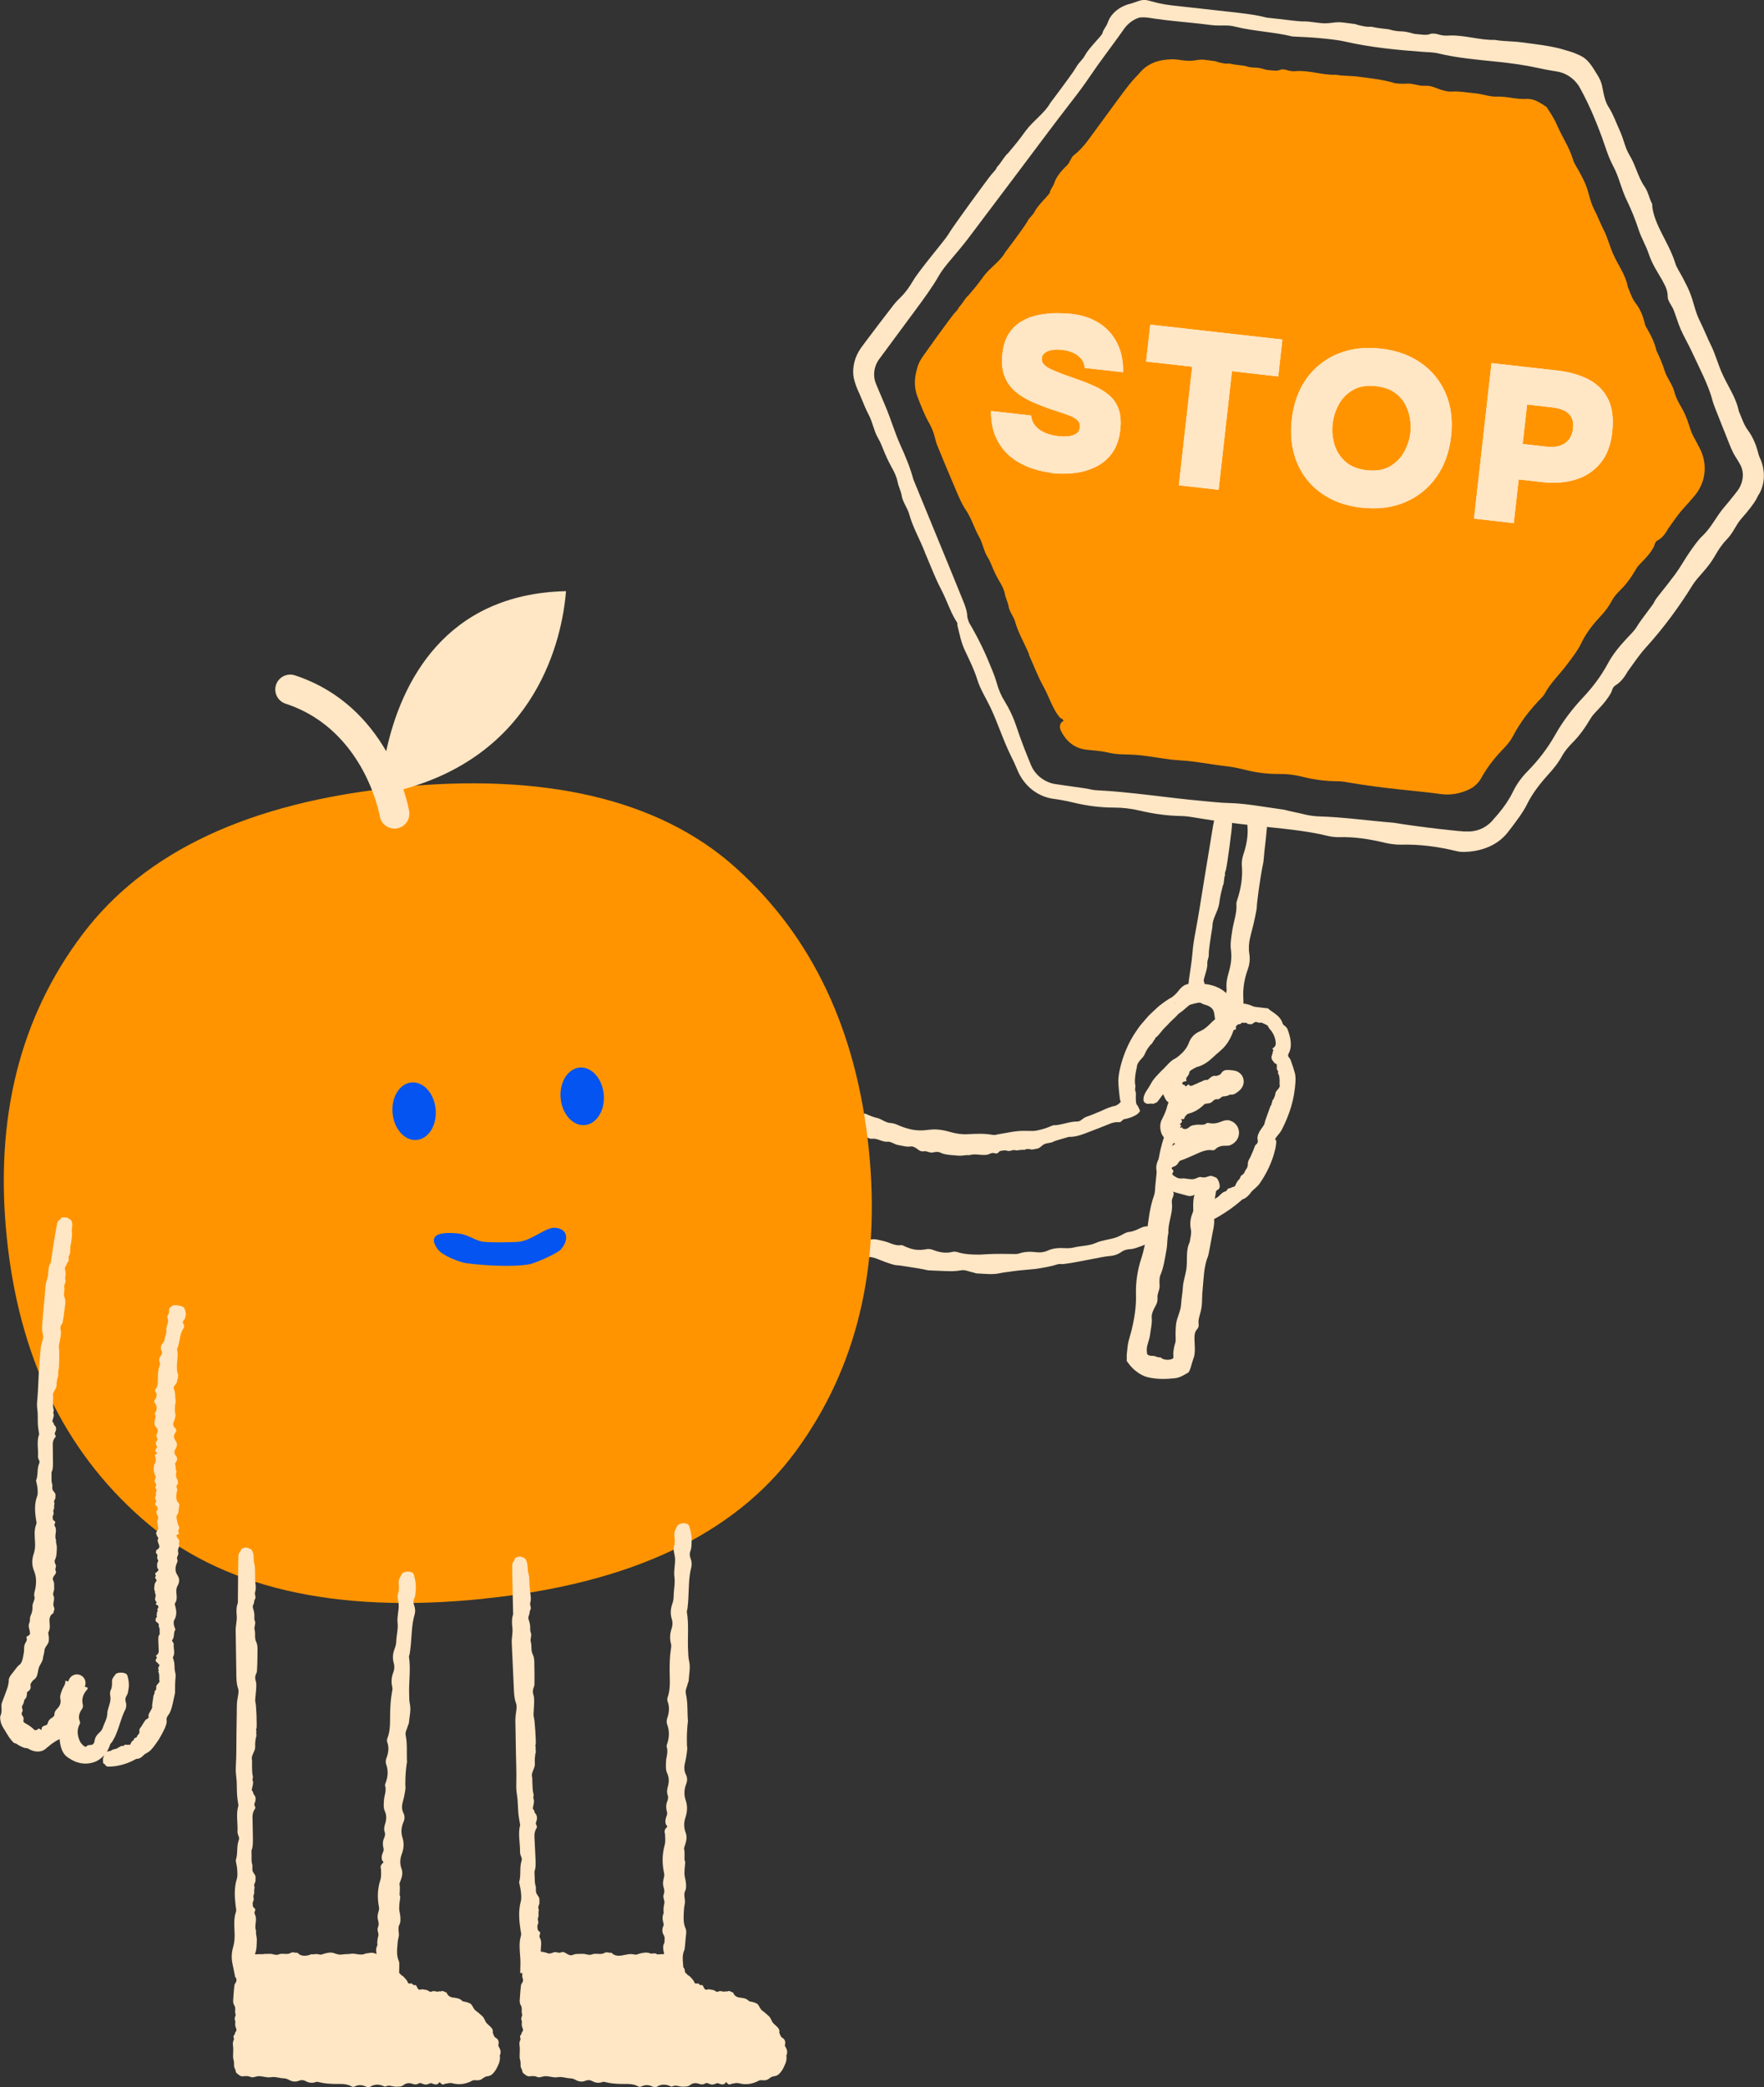 <?xml version="1.0" encoding="UTF-8"?>
<svg id="illuer_blå_bg" xmlns="http://www.w3.org/2000/svg" viewBox="0 0 319.67 378.12">
  <rect x="0" y="0" width="319.67" height="378.12" fill="#333333" stroke="none"/>
  <defs>
    <style>
      .cls-1 {
        fill: #ff9400;
      }

      .cls-2 {
        fill: #fff;
      }

      .cls-3 {
        fill: #0354f0;
      }

      .cls-4 {
        fill: #ffe6c4;
      }
    </style>
  </defs>
  <path class="cls-4" d="M220.53,216.97c.57-.35.87-.97,1.54-1.12.32-.07.31-.59.72-.57.26.01.37-.21.63-.23.33-.03.45-.22.56-.55.09-.18.13-.3.37-.61.19-.24.36-.3.44-.67.08-.31.61-.46.71-.77.19-.62.69-.82.63-1.62.02-.64.44-1.03.59-1.5l.37-.84c.12-.28.21-.58.32-.86.05-.14.19-.25.31-.36.26-.24.25-.55.18-.87-.02-.06-.02-.14-.02-.22,0-.04,0-.08.01-.13v-.07c.02-.06.04-.15.04-.18.02-.08.04-.16.06-.24l.02-.06v-.02s.02,0,.03,0v-.03s.06-.12.06-.12c.05-.16.15-.35.23-.46.14-.23.27-.4.4-.58.24-.35.45-.64.44-.77,0-.21.28-.96.54-1.68.27-.72.49-1.42.56-1.52.1-.13.24-.22.13-.38.23-.18.06-.6.33-.72.21-.44.33-.6.41-1.17.06-.52,1.01-1,.74-1.56.07-1.11-.09-1.77-.21-1.9-.21-.24.09-.42-.14-.65-.35-.28.06-1.11-.29-1.21-.21-.03-.29-.19-.43-.33-.03-.07-.07-.14-.13-.19-.12-.11-.19-.25-.23-.41-.02-.08-.04-.16-.04-.25,0-.07.02-.15.04-.22.06-.27.22-.56.21-.88.04-.09.13-.15.17-.24-.18.05-.17-.08-.21-.14-.03-.07-.04-.13.04-.17.36-.2.55-.53.53-.89-.04-.78-.29-1.5-.68-2.06-.1-.2-.28-.34-.41-.51-.11-.19-.27-.35-.36-.61-.29-.22-.58-.3-.77-.41-.19-.11-.36-.16-.54-.15-.45.15-.71-.34-1.15-.01-.58.43-.42.32-1.14.25-.06-.08-.19-.17-.33-.21-.14-.04-.28-.04-.28.06-.08-.07-.16-.09-.21-.09-.05.02-.08.06-.09.05-.4-.23-.05.27-.85.25-.27.24-.48.3-.4.68.04.2-.06.31-.28.32-.2.01-.28.13-.34.32-.23.76-1.27.78-1.52,1.53-.37.19-.5.66-.82.91-.51.42-.96.9-1.67,1.05-.19.04-.34.36-.39.6-.08.39-.59.3-.67.67-.09.43-.5.33-.82.4-.25.05-.49.12-.53.43-.07.44-.41.68-.63,1.02-.22.34-.76.41-.79.84-.02.57-.7.78-.54,1.35.19.2-.1.1-.05.21-.58,0-.79.32-.63.5.18.21.52.11.51.41.02.1.27-.12.35-.19.1-.07.17-.17.22-.17.05,0,.09.11.18.2.02.05.15.07.26.07.11,0,.23-.02.33-.08.4-.23.75-.27,1.15-.53.27-.17.91-.16,1.22-.29.7-.28,1.03-1.11,1.88-.88.32-.13.71-.15.92-.51.3-.45.62-.65,1.53-.57.12.01.26.03.39.04.09.01.18.02.25.03.14.03.25.05.36.07.12.03.18.04.33.1.19.09.39.22.56.37.08.08.16.16.23.25.04.05.06.07.11.15.05.09.11.19.15.29.09.21.14.43.15.65.01.19,0,.39-.05.59-.13.46-.22.55-.33.73-.05.07-.14.18-.17.21l-.1.11c-.16.16-.24.22-.32.29-.31.24-.44.31-.61.41-.3.16-.57.21-.88.15-.4.22-.78.33-1.22.33-.42,0-.63.59-1.1.52-.37-.05-.63.14-.86.39-.23.26-.53.34-.86.37-.23.02-.51.03-.67.19-.89.87-1.76,1.38-2.8,1.65-.39.11-.56.43-.75.7,0,.33-.19.34-.53.3-.17-.02-.12.1.03.25.11.24,0,.33-.11.43-.12.1-.27.21-.2.31.2.21.3.1.08.38-.09.11-.07.26.05.2.26-.14.24-.11.32.06,0,.11.29.18.51.16.24-.02.48-.13.71-.34.36-.35.83-.36,1.3-.43.61-.09,1.3.19,1.89-.3.06-.05.17-.05.25-.03.49.11.96.13,1.44.04.24-.04.48-.12.74-.22.15-.05.27-.11.46-.17.09-.03.17-.06.32-.09.13-.03.24-.06.54-.05h.17s.09.02.09.02c.05.01.14.04.21.06.15.05.3.12.45.2.07.04.15.09.21.13l.07.05c.05.04.11.09.16.14.1.1.2.22.29.34.09.12.16.25.22.39.06.12.15.4.18.63.09.46-.09,1.1-.16,1.21-.09.23-.23.45-.39.63-.13.14-.15.15-.23.23-.07.06-.14.12-.22.18l-.11.08c-.06.04-.17.1-.21.12-.38.19-.54.2-.71.21-.98-.02-1.64.04-2.26.66-.11.11-.31.19-.46.16-1.23-.2-2.28.38-3.28.82-.81.35-1.57.71-2.33.97-.21.07-.4.13-.51.33-.29.53-.61.77-1.03.88-.27.07-.36.29-.2.44.14.14.2.13.22.3.03.14-.05.23-.13.37-.09.14-.06.31.06.39.3.21.86.71,1.6.61.71-.09,1.46.26,2.24.1.46-.1.87-.47,1.36-.33.5.14.94-.05,1.39-.2.4-.13.8.12,1.19.26.41.15.88,1.47.63,1.92-.02.03-.16.28-.22.24-.14.15-1.03.73-1.86.83-.45.05-.9.15-1.34,0-.37-.13-.69-.11-1.03.11-.41.25-.91.33-1.36.19-.74-.23-1.48-.38-2.25-.62-.76-.24-1.59-.53-2.27-1.22-.42-.42-.74-.97-.86-1.54-.05-.22.03-.46-.05-.63-.21-.49-.26-1.15-.11-1.73.14-.59.44-1.1.78-1.52.69-.85,1.51-1.39,2.27-1.94.46-.33.79-.48,1.2-.87.69-.63,1.45-.7,2.61-1.04.35.06.72.01,1.07.05.28.04.52-.02.74-.18.51-.37,1.07-.61,1.64-.82l.83-.31c.25-.1.56-.23.64-.31h0s.13.29.13.29l.27.53c.09.14.18.28.23.35l.09.09s.06.02.05.02c.02,0-.02,0-.03.03v.02c-.05.05-.03.03-.04.04l-.03.04c-.04.06-.05.12-.06.2-.09.26-.09.44-.1.78l-.02.28s0,0,0,.01h0s-.08-.01-.08-.01c-.05,0-.14,0-.21,0-.32.02-.69.09-1.01.16-.65.14-1.18.31-1.25.38-.43.07-.87.07-1.31.07-.35,0-.71-.06-1.07-.08-.47-.02-.89.11-1.28.42-.4.32-.9.39-1.41.15-1.08-.45-2.12-.7-3.12-1.45-.97-.75-1.12-2.5-.61-3.4.44-.9.8-1.63,1.01-2.55.16-.68.71-1.12,1.3-1.35.28-.11.66-.17.79-.36.3-.46,1.28-.86,1.32-1.02.04-.16.29-.26.44-.31.43-.17.8-.31,1.19-.5.4-.19.71-.58,1.1-.8.31-.17.71-.38,1.02-.31.72.16,1.1-.51,1.71-.55.51-.04,1.02-.18,1.47-.33.13-.04.25-.09.35-.14.05-.03.09-.05.12-.07.02-.01.02-.02.02-.03h0s.1.18.1.18c.07.14.15.28.24.41.25.45.54.77.62.76-.04.03-.11.06-.14.33.02.06-.03.33-.01.48,0,.18.05.33.07.62.08.72.1.45.07.58-.05.21-.36.25-.66.31-.33.06-1.52.49-1.75.46-.93-.14-1.68.52-2.51.9-.41.19-.77.53-1.23.68-.36.12-.71.03-1.42.13-.39.05-.95.48-1.24.16-.35-.39-.63-.43-1.3-.43-.76-.02-1.67-.19-2.09-1.14-.27-.59-.68-1.19-.59-2,.1-.87.5-1.8.74-2.67.05-.14.11-.27.18-.4.05-.09.1-.16.15-.24.11-.14.24-.27.36-.39.24-.25.48-.46.58-.79.21-.61.71-.86,1.12-1.21.78-.66,1.42-1.37,1.78-2.35.35-.97,1.06-1.69,2-2.08.68-.29,1.21-.72,1.72-1.23.69-.68,1.38-1.41,2.38-1.68.29-.08.41-.32.59-.51.24-.25.48-.49.76-.71l.21-.17.33-.22c.22-.16.48-.29.74-.4.13-.04.26-.15.4-.14h.42c.26.03.62.07.79.1.35.08.7.17,1.04.33.41.22.94.25,1.43.29.49.1,1.01.1,1.54.19.43.46.96.67,1.44,1.1.5.35.92.87,1.13,1.43.06.25.14.39.33.54.27.19.54.44.64.74.54,1.48.93,3.08.12,4.5l-.04.17c.02.11.05.21.07.28-.02.06.11.11.14.16l.03.03c.08.12.15.24.22.37l.24.71.25.71c.06.24.12.47.2.7.22.61.22,1.17.2,1.79-.1,1.62-.36,3.17-.8,4.62-.44,1.45-1.01,2.83-1.68,4.12-.21.4-.5.75-.78,1.09-.12.14-.23.27-.32.42-.09.16-.13.28-.07.32.04.05.09.09.12.12,0,0,0,.03.02,0,.01-.03.02-.05.02-.02v.11s0,.23,0,.23c0,.15-.02.31-.04.46-.04.31-.08.62-.17.92-.53,2.21-1.53,4.3-2.82,6.14-.23.32-.51.57-.79.83-.29.24-.58.49-.81.81-.37.51-.86,1.01-1.51,1.21-1.33,1.2-2.78,2.22-4.3,3.11-.48.28-.97.54-1.48.78-.27.12-.55.11-.8-.04-.33-.11-.29.36-.89-.66-.1-.1-.2-.94-.15-1.06.34-.82.94-.74,1.5-1.37.37-.43,1.01-.7,1.46-1.07Z"/>
  <path class="cls-4" d="M210.66,193.83c.86-.78,1.44-1.77,2.64-2.2.14-.05.26-.12.38-.21.14-.09.29-.19.43-.29.25-.17.43-.27.72-.24.35.03.63-.21.98-.24.47-.03.74-.25,1.07-.66.22-.21.32-.39.79-.78.36-.32.61-.43.85-.92.19-.42.93-.72,1.09-1.19.17-.45.37-.77.53-1.13.16-.35.24-.76.08-1.22-.16-.68-.14-1.42-.39-1.76-.24-.44-.73-.79-1.6-1-.19-.05-.4-.17-.6-.28-.22-.11-.45-.16-.7-.16-.12,0-.24,0-.37.03-.12.02-.28.05-.31.08-.02.01-.03.02-.07.03-.05.03-.11.03-.18.05-.06.03-.12.08-.19.13-.05.02-.46.37-.78.65-.18.15-.35.3-.51.44-.1.09-.15.13-.35.28-.09.06-.17.12-.25.18-.27.19-.46.34-.52.43-.17.27-1.16,1.08-1.98,2-.22.22-.43.44-.63.64-.18.22-.35.43-.5.61-.3.36-.53.62-.6.68-.2.15-.4.27-.38.51-.35.23-.44.84-.81.99-.47.63-.69.85-1.06,1.71-.15.42-.54.75-.86,1.13-.3.38-.58.79-.56,1.23-.44,1.78-.37,2.94-.3,3.19.14.46-.14.67.04,1.13.06.15.08.35.09.55.01.23-.04.38-.02.69.02.62.03,1.09.2,1.25.26.26.36.68.57,1.08,0,.08-.08.13-.11.19-.16.31-.59.6-1.11.83-.26.12-.54.22-.83.31-.14.04-.28.08-.43.12-.14.03-.2.03-.31.05-.4.04-.59.6-.95.57-.65-.06-1.3.07-1.96.38-1.44.58-2.89,1.14-4.35,1.69-.92.36-1.9.62-2.86.59-1.42.44-2.13.59-2.7.82-.67.41-1.46.2-2.04.69-.81.68-.63.55-1.98.8-.28-.11-1.06-.19-1.26.04-.73-.05-1.37.12-1.44.11-1.16-.26-.88.34-2.09-.02-.63.08-.98.01-1.25.39-.14.19-.4.23-.72.13-.29-.1-.53-.03-.8.09-1.12.57-2.54-.15-3.7.27-.69-.08-1.41.16-2.11.08-1.14-.12-2.29-.08-3.32-.6-.27-.13-.86-.07-1.21.02-.61.15-1.06-.31-1.63-.21-.68.13-1-.3-1.42-.56-.34-.21-.66-.39-1.14-.3-.68.1-1.38-.16-2.08-.26-.72-.11-1.29-.68-1.98-.61-.97.08-1.8-.66-2.76-.54-.31.03-.55-.06-.77-.17-.14-.07-.14-.09-.2-.12-.05-.03-.1-.05-.16-.05-.04-.15-.07-.27-.11-.37-.08-.12-.2-.14-.33-.12h-.05s-.11.05-.11.05l-.22.09c-.15.06-.29.14-.44.22-.82.45-1.54,1.03-2.57,1.18-.32.05-.67.42-1.01.63-.35.21-.7.44-1.07.58-.78.3-1.62.11-2.38.54-.71.39-1.29.55-1.99.94-.47.27-1.49.41-2.01.62-1.16.46-1.87,1.42-3.1,1.34-.51.2-1.09.29-1.45.72-.44.53-1.02.8-1.75.83-.03,0-.07,0-.1,0l-.03-.02s-.04-.01-.04,0c-.09.26.18.34-.38.22,0,.09-.06.1-.5.12h-.06s.24.09.43.11c.19.03.3.03.18.08-.18.09.08.14.28.08.1-.03.14-.04.16-.03,0,0,.01.02.01.03h0s.08.08.08.08l.16.14c.3.26.64.58.99.7,1.97.69,3.72,1.69,5.27,3.13.58.54,1.26.81,1.99,1.22.67.17.96.52,1.09.97.07.23.29.24.59.19,1.16.23,1.58,1.29,2.13,1.45.78.24,1.51.56,2.08,1.24.2.19.04.16.24.26.17.09.37.16.52.16.69.01,1.21.22,1.8.59.81.46,1.7.77,2.66.61.78-.13,1.56.16,2.35.33,1.02.23,1.94.89,3.07.71.11-.02.28.03.39.09.68.33,1.36.59,2.07.71.71.1,1.44.08,2.19-.08.33-.07.84.02,1.17.16,1.15.44,2.3.64,3.51.33.22-.06.57-.03.79.03.9.3,1.84.41,2.78.45.47.02.95.02,1.42.02.47-.03.95-.05,1.41-.08,1.5-.08,2.99-.04,4.47-.03.4.01.78.04,1.18-.09,1.04-.37,2.1-.35,3.18-.23.68.09,1.36-.01,1.97-.28,1.02-.47,2.04-.52,3.14-.46.51.03,1.08.01,1.59-.11,1.32-.33,2.73-.27,3.98-.82,1.26-.56,2.64-.6,3.91-1.08.37-.14.72-.34,1.07-.52.35-.2.71-.37,1.12-.41.83-.09,1.52-.47,2.25-.8.65-.3,1.31-.19,1.95-.19.7,0,1.4,1.23,1.03,1.76-.02.03-.23.33-.33.32-.2.19-1.53,1.09-2.76,1.5-.67.23-1.33.51-2.02.54-.56.04-1.07.15-1.53.49-.55.4-1.25.67-1.94.73-1.13.08-2.21.36-3.32.55l-3.32.63c-.69.11-1.38.24-2.07.3-.27.02-.58-.06-.81.01-1.33.42-2.72.66-4.12.87-1.4.15-2.81.22-4.2.43-.83.14-1.38.15-2.2.33-1.34.3-2.47.14-4.38.04-.49-.19-1.07-.28-1.58-.45-.41-.13-.8-.17-1.22-.09-.97.19-1.95.16-2.94.12-.99-.04-1.98-.09-2.96-.13-1.14-.28-2.52-.47-3.64-.65-1.12-.19-1.99-.3-2.14-.27-.69-.13-1.36-.37-2.02-.6-.53-.19-1.02-.42-1.55-.61-.68-.26-1.36-.37-2.03-.26-.69.12-1.36-.04-1.97-.45-.54-.35-1.08-.65-1.66-.86-.29-.1-.59-.19-.9-.26-.15-.04-.31-.06-.47-.09l-.26-.04c-.12-.03-.25-.04-.36-.09-.28-.11-.35-.11-.52-.17-.15-.05-.29-.1-.43-.16-.28-.12-.55-.26-.81-.41-.52-.32-.99-.71-1.44-1.16-.78-.79-1.71-1.34-2.82-1.57-.81-.17-1.49-.66-2.08-1.25-.28-.28-.6-.68-.9-.77-.7-.2-1.93-1.13-2.14-1.1-.2.02-.52-.21-.71-.35-.55-.39-1.05-.72-1.62-1.05-.29-.17-.61-.29-.93-.4-.36-.14-.52-.15-1.18-.51-.86-.47-2.02-1.11-2.46-1.57-.5-.54-1.19-.92-2-1.34-.8-.41-1.71-.86-2.28-1.29l-.04-.03c1.58-.49,2.92-.99,4.25-1.5.79-.3,1.54-.61,2.26-.95.68-.33,1.61-.8,1.8-1.07.37-.35.95-.52,1.49-.67.6-.17,2.54-.89,2.87-.89,1.39-.03,2.65-.88,3.9-1.47.62-.29,1.16-.73,1.79-1,.49-.21,1.06-.23,1.58-.41.35-.12.62-.62,1.01-.45.5.22.83.13,1.35-.25.62-.45,1.12-1.03,2.05-1.21.62-.12,1.15-.58,1.87-.7.05,0,.25-.06.38-.1l.45-.13c.3-.1.6-.19.9-.29.45.2.8.35,1.18.49.18.06.41.15.54.19l.33.08c.93.19,1.62.89,2.53.95.88.03,1.49.47,2.24.72.7.24,1.41.45,2.14.55.73.09,1.46.1,2.2,0,.73-.09,1.46-.15,2.18-.07.72.07,1.44.24,2.14.44,1.03.29,2.07.45,3.17.38,1.48-.07,2.96-.15,4.42.12.43.09.78-.05,1.17-.12,1-.15,1.98-.37,2.97-.5.99-.14,1.99-.1,3.01-.08.62.03,1.34-.17,1.98-.34.64-.18,1.26-.42,1.87-.69,1.45.02,2.89-.7,4.35-.68.3-.02.5-.08.72-.25.31-.23.64-.5,1-.62.9-.29,1.76-.69,2.64-1.04.86-.41,1.71-.79,2.66-.96l.51-.31c.08-.06.11-.11.16-.16.09-.1.15-.17.22-.23.01,0,.02-.02,0-.03-.04-.09-.07-.17-.1-.26-.03-.14-.03-.03-.09-.53-.1-.75-.16-1.49-.22-2.23-.08-.94.02-1.8.22-2.72.54-2.45,1.5-4.81,2.88-6.86.36-.5.68-1.03,1.09-1.49l1.2-1.39c.42-.44.87-.84,1.31-1.25.22-.2.44-.42.67-.61l.71-.54c.29-.22.6-.43.91-.63l.47-.29.06-.03.03-.02h0s0,0,0,0c-.18-.26,1.57,2.23.83,1.17h0s-.02-.04-.02-.04l-.04-.06-.16-.22c-.2-.28-.47-.6-.67-.8,0,0,.01,0,.02,0,.03,0,.1-.06.15-.1.21-.15.43-.33.64-.53.11-.1.2-.2.3-.32l.35-.43c.25-.31.54-.61.88-.83.34-.23.74-.31,1.16-.35.71-.03.9-.05,1.3-.05.36,0,.75.01,1.15.06.98.11,2.09.33,3.21,1.01,1.13.67,2.03,1.96,2.34,3.17.07.29.14.6.19.89l.07.87c.02.58-.06,1.21-.19,1.74-.25,1.1-.7,2.08-1.25,2.94-.77,1.2-1.86,1.89-2.81,2.81-.77.73-1.75,1.41-2.8,1.64-.33.18-.67.34-1.02.5l-.53.23c-.12.06-.13.07-.21.1-.36.21-.84.58-1.28.95-.9.78-1.78,1.66-2.58,2.58-.5.58-.97,1.17-1.35,1.73-.2.3-.42.43-.71.48-.14.04-.1.11-.19.14-.04-.03-.23-.13-.83-.04-.07.02-.3.02-.52-.08-.22-.1-.42-.33-.42-.42-.11-.7.14-1.19.4-1.67.29-.46.63-.91.95-1.53.44-.86,1.33-1.68,2.01-2.41Z"/>
  <path class="cls-1" d="M87.67,289.65c-27.13,2.79-47.77-2.03-61.89-14.47-14.17-12.41-22.34-29.41-24.55-50.96-2.21-21.55,2.33-39.83,13.68-54.89,11.32-15.06,30.29-23.94,56.87-26.67,26.58-2.73,47.61,2.04,61.5,14.51,13.88,12.44,21.94,29.45,24.16,51,2.21,21.55-2.23,39.82-13.29,54.84-11.06,15-29.89,23.9-56.45,26.62"/>
  <path class="cls-4" d="M69.99,136.08c2.68-12.43,10.67-28.48,32.58-28.98-.69,8.76-5.35,29.3-29.48,35.89.4,1.2.7,2.31.92,3.28l.13.62.02.14c.21,1.41-.73,2.76-2.14,3.04-1.42.28-2.8-.6-3.15-1.98l-.03-.14-.11-.54c-1.27-5.68-5.67-15.95-16.44-19.74l-.54-.18-.13-.05c-1.33-.51-2.05-1.98-1.6-3.36.45-1.37,1.89-2.14,3.27-1.77l.13.04.66.22c7.81,2.75,12.8,8.17,15.89,13.5Z"/>
  <ellipse class="cls-3" cx="75.03" cy="201.32" rx="3.92" ry="5.23" transform="translate(-17.89 7.61) rotate(-5.19)"/>
  <ellipse class="cls-3" cx="105.49" cy="198.63" rx="3.92" ry="5.23" transform="translate(-17.52 10.35) rotate(-5.19)"/>
  <path class="cls-3" d="M101.6,226.4c-.68.73-4.54,2.41-5.57,2.63-2.81.58-8.59.23-11.44-.16-1.38-.19-4.45-1.41-5.27-2.54-2.16-3.01,1.21-3.1,3.6-2.87,1.93.19,2.83,1.13,4.43,1.48.91.2,5.64.15,6.71.03,2.32-.26,4.79-2.57,6.38-2.53,2.61.07,2.66,2.35,1.16,3.96h0Z"/>
  <path class="cls-4" d="M46.23,285.86c-.04.91.29,1.76-.01,2.63-.14.4.26.85-.03,1.27-.18.26-.09.58-.24.85-.21.36-.16.65,0,1.08.05.26.14.42.15.96.01.43-.07.65.11,1.11.16.4-.2,1.04-.08,1.47.24.87-.12,1.48.38,2.42.27.83.11,1.64.15,2.34-.01.91-.04,1.81-.09,2.72-.01.21-.11.43-.2.63-.19.44-.15.85,0,1.3.26.84-.24,3.3-.1,3.68.19.52.3,4.39.22,4.72-.05.21-.16.4,0,.57-.17.34.11.85-.11,1.13-.11.7-.17.95-.14,1.78.03.79-.84,1.62-.56,2.36-.02,1.57.02,2.56.11,2.78.17.4-.15.58.02.99.23.55-.36,1.64-.13,1.78.24.15.15.49.35.71.42.46.33,1.06.08,1.64-.13.3.3.63.12.88-.33.45-.48.97-.47,1.55l.07,3.74c0,.79.04,1.6-.26,2.33.05,1.19-.03,1.77.07,2.26.27.59-.1,1.17.27,1.71.5.74.41.58.38,1.66-.16.2-.34.81-.14.99-.15.57-.06,1.09-.08,1.14-.41.89.2.72-.28,1.65.04.51-.05.78.31,1.01.18.12.21.33.08.57-.12.23-.07.41.04.63.45.9-.21,2.01.19,2.93-.1.55.15,1.11.13,1.66-.04.9,0,1.8-.39,2.65-.1.22.02.68.14.95.1.2.06.4.02.58l-1.95-1.97c.24.06.47.14.72.03.51-.24.82.13,1.18.32.29.15.57.28.94.11.52-.24,1.1-.14,1.65-.18.57-.04,1.12.34,1.64.11.72-.32,1.51.14,2.19-.27.45-.27.76.05,1.22-.05.46.54,1.08.63,1.79.51.76-.13,1.47-.4,2.29-.16.26.07.63-.15.96-.22.32-.07.66-.15.98-.15.68,0,1.26.48,1.96.36.65-.11,1.14-.04,1.79-.15.44-.08,1.25.16,1.71.15,1.01,0,1.84-.65,2.75-.12.44,0,.92.12,1.31-.14.23-.15.46-.24.7-.27l-2.08,1.97c-.02-.28.04-.57.18-.86.05-.1.12-.23.1-.31-.17-.66-.31-1.3.05-1.95-.05-.56,0-1.09.16-1.64.16-.53-.3-1.08-.05-1.64.19-.45.13-.86,0-1.3-.13-.44-.08-.88.04-1.32.09-.31.2-.68.15-.97-.34-1.69-.29-3.32.24-4.98.2-.62.11-1.22.12-1.89-.17-.55,0-.89.33-1.15.17-.13.07-.3-.12-.49-.35-.92.38-1.62.26-2.08-.16-.65-.23-1.31.09-1.97.13-.27.23-.71.14-.96-.21-.57-.14-1.05.04-1.61.25-.75.3-1.53-.05-2.29-.28-.61-.2-1.31-.16-1.99.06-.88.5-1.72.2-2.64-.03-.09,0-.24.04-.33.48-1.19.6-2.37.14-3.61-.1-.27-.06-.71.05-.99.38-.98.53-1.93.17-2.94-.07-.19-.07-.48,0-.66.62-1.5.48-3.11.52-4.67.04-1.25.1-2.49.33-3.71.06-.33.14-.64.05-.98-.22-.9-.13-1.79.2-2.65.21-.54.24-1.11.08-1.65-.26-.91-.18-1.76.16-2.63.16-.4.28-.87.29-1.3.03-1.13.37-2.24.24-3.36-.13-1.14.26-2.23.2-3.36-.04-.66-.34-1.32-.11-1.98.23-.67.15-1.31.11-1.98-.03-.59.32-1.06.57-1.54.27-.52,1.67-.6,2.02-.15.02.03.22.29.17.35.1.22.42,1.49.34,2.52-.04.57-.03,1.14-.26,1.66-.19.43-.21.85-.04,1.29.21.53.24,1.13.09,1.66-.52,1.75-.52,3.57-.68,5.37-.05.56-.12,1.12-.2,1.67-.03.22-.16.44-.14.64.34,2.25-.05,4.52.03,6.78.02.68-.01,1.11.13,1.78.23,1.09-.04,1.97-.19,3.49-.19.39-.28.84-.46,1.25-.14.32-.17.64-.1.98.32,1.55.13,3.16.23,4.73-.32,1.85-.36,4.43-.26,4.66-.05.56-.16,1.11-.27,1.66-.09.44-.23.86-.32,1.3-.12.57-.07,1.13.19,1.63.26.52.28,1.06.04,1.61-.43.96-.51,1.92-.19,2.93.32,1,.22,1.98-.15,2.96-.32.86-.36,1.74-.03,2.63.24.65.13,1.32-.11,1.97-.11.31-.31.69-.25.94.16.58-.07,1.81.05,1.96.12.14.06.46.03.64-.08.55-.14,1.03-.15,1.57-.02.55.19,1.1.22,1.66.02.44.04.99-.15,1.32-.44.77.03,1.54-.17,2.3-.16.64-.22,1.33-.26,2-.06.79-.04,1.57.28,2.31.08.18.1.38.1.59l-.03,2.04-2.22.09c-.24.01-.5-.02-.74-.05-.51-.06-2.19-.1-2.44-.21-1.06-.48-2.27-.14-3.39-.05-.56.05-1.1.25-1.65.28-.43.02-.87-.17-1.32-.19-.3-.01-.65.35-.9.05-.31-.39-.59-.42-1.1-.26-.6.19-1.15.56-1.91.38-.51-.12-1.05.13-1.63-.03-.63-.16-1.37-.2-2.01-.1-.82.13-1.55-.35-2.3-.16-.72.18-1.32-.06-1.98-.16-1.24-.18-2.47-.18-3.67.25-.24.09-.49.16-.74.21l-1.69.36-.53-2.61c-.19-.96-.14-1.95.14-2.91.26-.88.3-1.75.26-2.67-.05-1.24-.17-2.5.25-3.7.12-.35,0-.65-.04-.98-.21-1.69-.31-3.36.2-5.02.16-.5.1-1.12.07-1.68-.04-.56-.18-1.1-.27-1.66.42-1.17.12-2.49.54-3.65.09-.24.1-.41.01-.64-.11-.3-.25-.64-.23-.95.08-1.57-.31-3.17.17-4.72-.09-.66-.21-1.31-.25-1.97-.07-1.13,0-2.28-.16-3.39-.09-.68-.09-1.29-.05-1.97.11-1.81.08-3.62.1-5.44l.08-5.44c.01-.56.11-1.12.21-1.67.08-.45.15-.92,0-1.34-.3-.86-.3-1.76-.31-2.67l-.12-7.82c-.02-.9.28-1.75.19-2.68-.07-.74-.09-1.57.21-2.3l.05-6.46.04-2.04c.01-.36.16-.66.39-.85.24-.31-.2-.5.98-.67.14-.07.93.27,1.02.4.6.88.24,1.58.52,2.64.19.73.08,1.68.13,2.46Z"/>
  <g>
    <path class="cls-4" d="M43.07,375.33l1.24-19.67h25.78s-.78,6.11,9.36,6.84c7.54,1.6,9.89,8.52,9.06,11.14-.83,2.62-24.05,2.17-24.05,2.17l-21.79-1.51"/>
    <path class="cls-4" d="M42.26,371.43c.07-.64-.24-1.24.1-1.84.15-.27-.23-.61.07-.89.19-.17.1-.4.27-.58.22-.24.18-.44.04-.75-.05-.18-.12-.3-.12-.68,0-.3.09-.45-.07-.78-.14-.29.24-.72.13-1.02-.22-.62.17-1.03-.3-1.71-.25-.59-.06-1.15-.07-1.64.04-.63.1-1.27.18-1.9.02-.15.13-.29.22-.43.2-.29.17-.59.05-.91-.23-.6.34-2.29.22-2.56,0-.02-.02-.04-.02-.16v-.72s1.36-.55,1.36-.55c.45-.18,2.92-.32,3.13-.26.15.04.28.15.4,0,.24.16.59-.12.79.1.49.1.67.16,1.25.12.55-.04,1.14.82,1.66.53,1.1,0,1.79-.05,1.94-.15.28-.17.41.14.69-.03.39-.24,1.15.34,1.24.11.1-.25.34-.16.49-.36.32-.43.74-.34,1.14-.1.21.13.44-.31.62-.13.32.32.68.47,1.09.45l2.61-.12c.55-.02,1.12-.06,1.63.23.83-.06,1.24,0,1.58-.09.41-.27.82.08,1.19-.29.51-.51.4-.42,1.16-.4.14.16.57.33.7.12.4.14.76.05.8.07.63.4.5-.21,1.16.26.22-.03.38,0,.5-.07l1.36,1.54s.11.05.25.08c.18.04.21.12.09.24-.1.11-.05.2.08.28.26.16.27.37.3.61.03.23.09.48.38.55.05.27.42.32.57.51.27.33.62.55.81,1.11.06.15.34.17.53.13.31-.07.36.38.67.3.35-.1.38.31.54.54.12.19.26.37.52.27.36-.13.7.03,1.05.06.36.02.64.49,1.01.29.46-.24.89.17,1.33-.04l.24.03s.09-.02.14-.04c.4-.17.58.2.95.2.21.59.61.85,1.17.94.6.07,1.22.12,1.69.61.15.14.5.13.76.21.26.08.53.16.75.31.44.36.51.99.99,1.29.44.29.69.59,1.1.92.3.22.53.87.72,1.17.24.32.57.54.83.82.27.26.47.57.37,1.02.16.33.19.72.54.93.46.26.62.7.51,1.22-.02.09-.05.22-.01.28.15.25.29.52.36.8.06.29.04.61-.11.91.07.53.03,1.08-.27,1.67-.03.05-.18.46-.36.77-.21.37-.32.48-.48.68-.08.09-.16.18-.25.26-.08.08-.13.11-.21.16-.14.09-.3.17-.48.2-.49.02-.81.23-1.11.47-.33.27-.66.3-1.04.29-.26-.02-.55-.06-.76.05-1.17.64-2.38.82-3.63.49-.47-.12-.88.03-1.36.1-.37.23-.63.1-.85-.21-.11-.16-.22-.04-.34.17-.62.44-1.18-.22-1.49-.06-.44.22-.9.34-1.39.08-.2-.11-.52-.17-.68-.06-.39.25-.73.22-1.13.08-.55-.19-1.1-.18-1.61.22-.42.33-.91.29-1.39.3-.62,0-1.24-.39-1.87-.03-.06.04-.17.02-.24-.02-.86-.41-1.69-.46-2.55.06-.19.11-.5.1-.7,0-.73-.33-1.32-.43-2.15-.03-.13.07-.34.07-.46,0-1.05-.61-2.18-.45-3.27-.48-.88-.03-1.74-.08-2.6-.3-.23-.06-.45-.13-.69-.04-.64.23-1.25.15-1.85-.18-.38-.2-.78-.23-1.16-.07-.64.27-1.24.19-1.84-.14-.28-.16-.6-.27-.91-.28-.79-.02-1.56-.35-2.35-.21-.8.14-1.56-.24-2.35-.18-.47.04-.93.35-1.4.12-.46-.22-.92-.13-1.39-.1-.42.03-.74-.31-1.06-.55-.36-.27-.37-1.66-.04-2.02.02-.02.21-.22.25-.17.16-.1,1.05-.43,1.77-.36.39.04.79.02,1.15.25.3.19.59.2.9.03.38-.21.79-.25,1.16-.1,1.21.5,2.49.49,3.74.64.39.05.78.11,1.17.18.15.03.31.16.44.13,1.58-.35,3.16.01,4.74-.08.47-.03.78,0,1.24-.14.77-.24,1.38.03,2.44.16.27.19.59.28.87.45.23.13.45.17.68.09.27-.08.55-.13.82-.17l.21-.02s.05,0,.07-.01h.1s.41-.05.41-.05c.55-.04,1.1-.06,1.65-.15,1.3.22,3.09.11,3.25,0,.39.01.78.09,1.17.16.31.06.61.17.92.23.4.08.79,0,1.12-.3.35-.3.72-.36,1.11-.16.69.35,1.37.36,2.04-.04.67-.4,1.34-.39,2.05-.11.62.24,1.23.2,1.8-.22.42-.31.88-.27,1.35-.11.22.07.5.23.67.13.37-.22,1.22-.16,1.3-.3.07-.14.29-.12.41-.12.37,0,.69-.02,1.04-.09.35-.08.65-.37.95-.51.26-.1.51-.24.75-.13.23.13.44.02.45-.07.07-.06-.03-.07-.08-.04-.01,0-.02.02-.03.03-.04.03-.09.08-.12.14-.07.08-.12.29-.1.31.15-.13.23-.43.21-.78,0-.2-.03-.4-.13-.6-.08-.19-.23-.37-.46-.52-.23-.15-.25-.41-.3-.66-.01-.29-.39-1.15-.38-1.33.13-.79-.6-1.21-1.09-1.62-.23-.23-.63-.27-.86-.48-.18-.17-.27-.44-.45-.63-.13-.12-.49.04-.44-.27.07-.41-.06-.54-.4-.56-.39-.05-.86.18-1.16-.19-.21-.25-.61-.1-.86-.37-.27-.31-.71-.42-1.1-.44-.11,0-.21-.03-.31-.08l.28.04c-.46-.11-.86-.42-1.32-.32-.57.14-1-.21-1.47-.4-.45-.18-.9-.32-1.37-.44-.47-.11-.96-.13-1.5-.15-.54,0-1.07-.1-1.55-.38-.49-.24-.91-.65-1.23-1.13-.46-.7-.96-1.29-1.49-1.97-.7-.91-1.24-2.12-.95-3.3.09-.36-.05-.57-.05-1.05h0c-.37-.44,3.26,3.7,1.72,1.95h0s0,0,0,0h0s-.01,0-.01,0h-.03s-.06.02-.06.02l-.11.02-.22.04-.44.06c-.29.04-.59.06-.88.06-.59,0-1.17-.1-1.75-.34-.35-.15-.78-.09-1.17-.04-.39.05-.77.19-1.16.29-.82-.41-1.74-.09-2.56-.5-.17-.08-.29-.09-.45,0-.21.11-.45.26-.66.25-1.1-.06-2.22.35-3.31-.11-.46.1-.92.23-1.38.28-.79.09-1.6.04-2.37.2-.47.1-.9.1-1.38.07-1.26-.08-2.54-.03-3.8-.03-1.27,0-2.54.02-3.8,0h-.24s1.97-1.86,1.97-1.86c-.05.31-.14.62-.24.92-.1.31-.18.64-.04.93.28.62.25,1.25.23,1.88-.06,1.82-.11,3.65-.13,5.47,0,.63-.33,1.2-.27,1.86.05.52.04,1.1-.28,1.6l-.26,4.51c-.03.47-.06.95-.1,1.42-.02.25-.18.45-.42.58-.25.21.19.36-1,.41-.14.04-.92-.24-1-.33-.57-.65-.19-1.11-.43-1.88-.17-.52-.03-1.18-.06-1.73Z"/>
  </g>
  <path class="cls-4" d="M96.02,287.66c-.01.95.35,1.82.07,2.73-.13.42.29.88,0,1.32-.17.28-.07.6-.22.9-.19.39-.14.68.03,1.12.06.27.15.43.18,1,.02.44-.05.67.14,1.15.17.42-.17,1.09-.04,1.53.27.89-.07,1.55.45,2.51.3.85.16,1.7.22,2.43.02.94.01,1.89,0,2.83,0,.22-.1.45-.18.66-.17.46-.12.89.03,1.35.28.87-.13,3.44.02,3.83.21.53.43,4.56.37,4.9-.04.22-.14.43.01.59-.15.36.14.88-.08,1.18-.09.73-.14,1-.09,1.86.05.82-.79,1.71-.48,2.47.03,1.64.1,2.66.2,2.89.18.42-.13.61.05,1.03.25.57-.31,1.71-.08,1.85.25.15.17.51.37.73.44.46.37,1.09.13,1.7-.12.31.32.64.15.91-.31.48-.45,1.02-.42,1.63l.19,3.89c.03.82.1,1.66-.19,2.43.08,1.24.03,1.84.14,2.35.28.61-.06,1.22.32,1.77.52.75.43.59.44,1.72-.15.21-.31.85-.1,1.04-.13.6-.03,1.14-.05,1.19-.38.94.22.74-.22,1.72.05.53-.03.81.34,1.05.19.12.22.33.1.59-.11.24-.06.43.06.66.48.92-.15,2.09.28,3.04-.06.47.1.93.16,1.4l-2.11-2.07c.11-.01.22-.02.32-.01.94.03,1.87-.02,2.76.36.23.1.71-.02.99-.16.48-.22.9.2,1.35,0,.53-.24.85.13,1.23.32.3.15.59.28.97.11.54-.24,1.14-.14,1.72-.18.6-.04,1.17.34,1.7.11.75-.32,1.57.14,2.28-.27.46-.27.79.05,1.27-.05.48.54,1.13.63,1.87.51.79-.13,1.53-.4,2.39-.16.27.07.66-.15.99-.22.34-.07.68-.15,1.03-.15.71,0,1.31.48,2.04.36.68-.11,1.18-.04,1.86-.15.26-.04.64.01,1,.07l-1.63,1.59c.05-.3.1-.57.1-.78.02-1.05-.6-1.93-.05-2.86.01-.46.15-.95-.11-1.37-.32-.52-.34-1.06-.1-1.64.04-.1.11-.24.09-.33-.19-.68-.35-1.35-.01-2.03-.06-.58-.04-1.13.11-1.71.15-.55-.33-1.11-.1-1.7.18-.47.1-.9-.04-1.35-.15-.45-.11-.91,0-1.38.08-.33.18-.72.12-1.02-.39-1.74-.39-3.45.09-5.19.18-.65.08-1.27.07-1.97-.19-.57-.03-.93.3-1.21.17-.14.06-.31-.13-.51-.38-.95.33-1.7.2-2.18-.18-.67-.26-1.35.03-2.05.12-.29.21-.74.11-1-.22-.59-.17-1.08,0-1.67.22-.79.25-1.6-.12-2.38-.3-.63-.24-1.36-.22-2.07.03-.92.45-1.81.12-2.75-.03-.09-.01-.24.03-.35.45-1.25.53-2.49.04-3.76-.11-.28-.08-.73.02-1.03.35-1.03.48-2.02.08-3.07-.07-.19-.08-.5-.01-.69.58-1.58.38-3.25.38-4.88,0-1.3.02-2.59.22-3.87.05-.35.12-.67.02-1.02-.25-.93-.19-1.85.12-2.76.19-.57.21-1.16.03-1.72-.29-.94-.23-1.83.09-2.74.15-.42.25-.91.25-1.37,0-1.17.3-2.34.14-3.5-.17-1.18.2-2.33.1-3.5-.06-.69-.38-1.36-.17-2.06.21-.7.11-1.37.05-2.06-.05-.62.29-1.11.52-1.62.26-.55,1.65-.68,2.02-.22.02.03.23.29.18.36.11.22.47,1.54.42,2.61-.03.59,0,1.18-.21,1.73-.18.46-.18.89,0,1.34.22.54.28,1.16.13,1.72-.47,1.84-.41,3.73-.52,5.61-.03.58-.09,1.17-.15,1.75-.02.23-.15.47-.12.67.4,2.33.09,4.7.23,7.05.04.7.02,1.16.18,1.85.26,1.13.02,2.06-.09,3.64-.18.41-.26.89-.42,1.31-.13.34-.15.67-.07,1.02.37,1.61.23,3.28.37,4.91-.26,1.94-.23,4.62-.12,4.86-.03.58-.12,1.16-.22,1.74-.07.46-.2.9-.28,1.36-.1.6-.03,1.17.23,1.69.28.53.31,1.1.09,1.67-.4,1.01-.46,2.02-.1,3.06.35,1.03.28,2.05-.06,3.09-.3.91-.31,1.82.04,2.73.26.67.17,1.37-.05,2.06-.1.32-.29.73-.22.99.17.6-.02,1.89.11,2.03.12.14.07.47.05.67-.06.57-.11,1.07-.11,1.64,0,.57.22,1.14.27,1.72.04.46.07,1.03-.11,1.38-.42.82.07,1.6-.1,2.4-.14.67-.18,1.39-.2,2.09-.03.82,0,1.63.35,2.39.18.41.11.91.05,1.38-.07.53-.16,2.28-.28,2.54-.35.75-.31,1.58-.24,2.41l.14,1.54-1.96.23c-.37.04-.75.1-1.11.12-.58.05-1.14.25-1.72.28-.45.02-.91-.17-1.37-.19-.31-.01-.68.35-.94.05-.33-.39-.62-.42-1.14-.26-.63.19-1.2.56-1.99.38-.53-.12-1.09.13-1.7-.03-.65-.16-1.42-.2-2.09-.1-.85.13-1.61-.35-2.39-.16-.75.18-1.38-.06-2.06-.16-1.29-.18-2.57-.18-3.82.25-1.24.42-2.54.45-3.8.1-.55-.15-1.09-.22-1.65-.24l-1.9-.07.04-1.76c0-.37,0-.75-.04-1.14-.09-1.29-.25-2.59.13-3.85.11-.37-.02-.68-.07-1.02-.26-1.75-.42-3.48.05-5.23.14-.53.07-1.17.01-1.75-.06-.58-.21-1.14-.32-1.71.39-1.23.04-2.59.43-3.81.08-.25.08-.43,0-.66-.12-.31-.27-.66-.26-.98.03-1.64-.41-3.29.02-4.92-.11-.68-.25-1.36-.32-2.04-.11-1.17-.08-2.37-.27-3.52-.12-.7-.13-1.34-.11-2.05.05-1.88-.04-3.77-.07-5.66l-.1-5.66c0-.58.08-1.17.16-1.74.07-.47.12-.96-.04-1.39-.33-.89-.36-1.82-.4-2.77l-.37-8.13c-.05-.94.22-1.82.11-2.79-.09-.77-.14-1.63.14-2.4l-.15-6.72-.02-2.12c0-.37.14-.69.37-.9.23-.34-.22-.51.96-.73.14-.08.94.25,1.03.38.62.9.29,1.63.6,2.73.21.76.13,1.74.21,2.56Z"/>
  <g>
    <path class="cls-4" d="M94.99,375.33l1.24-19.67h25.78s-.78,6.11,9.36,6.84c7.54,1.6,9.89,8.52,9.06,11.14-.83,2.62-24.05,2.17-24.05,2.17l-21.79-1.51"/>
    <path class="cls-4" d="M94.19,371.43c.07-.64-.24-1.24.1-1.84.15-.27-.23-.61.07-.89.19-.17.1-.4.27-.58.22-.24.18-.44.04-.75-.05-.18-.12-.3-.12-.68,0-.3.09-.45-.07-.78-.14-.29.24-.72.13-1.02-.22-.62.17-1.03-.3-1.71-.25-.59-.06-1.15-.07-1.64.04-.63.1-1.27.18-1.9.02-.15.13-.29.22-.43.2-.29.17-.59.05-.91-.23-.6.34-2.29.22-2.56,0-.02-.02-.04-.02-.16v-.72s1.36-.55,1.36-.55c.45-.18,2.92-.32,3.13-.26.15.04.28.15.4,0,.24.16.59-.12.79.1.49.1.67.16,1.25.12.55-.04,1.14.82,1.66.53,1.1,0,1.79-.05,1.94-.15.28-.17.41.14.69-.03.39-.24,1.15.34,1.24.11.1-.25.34-.16.49-.36.32-.43.74-.34,1.14-.1.21.13.44-.31.62-.13.32.32.68.47,1.09.45l2.61-.12c.55-.02,1.12-.06,1.63.23.83-.06,1.24,0,1.58-.09.41-.27.82.08,1.19-.29.51-.51.4-.42,1.16-.4.14.16.57.33.7.12.4.14.76.05.8.07.63.4.5-.21,1.16.26.22-.03.38,0,.5-.07l1.36,1.54s.11.05.25.08c.18.04.21.12.09.24-.1.11-.05.2.08.28.26.16.27.37.3.61.03.23.09.48.38.55.05.27.42.32.57.51.27.33.62.55.81,1.11.06.15.34.17.53.13.31-.07.36.38.67.3.35-.1.38.31.54.54.12.19.26.37.52.27.36-.13.7.03,1.05.06.36.02.64.49,1.01.29.46-.24.89.17,1.33-.04l.24.03s.09-.02.14-.04c.4-.17.58.2.95.2.21.59.61.85,1.17.94.6.07,1.23.12,1.69.61.15.14.5.13.76.21.26.08.53.16.75.31.44.36.51.99.99,1.29.44.29.69.59,1.1.92.3.22.53.87.72,1.17.24.32.57.54.83.82.27.26.47.57.37,1.02.16.33.19.72.54.93.46.26.62.7.51,1.22-.02.09-.05.22-.01.28.15.25.29.52.36.8.06.29.04.61-.11.91.07.53.03,1.08-.27,1.67-.03.05-.18.46-.36.77-.21.37-.32.48-.48.68-.08.09-.16.18-.25.26-.08.08-.13.11-.21.16-.14.09-.3.17-.48.2-.49.02-.81.23-1.11.47-.32.27-.66.3-1.04.29-.26-.02-.55-.06-.76.05-1.17.64-2.38.82-3.63.49-.47-.12-.88.03-1.36.1-.37.23-.63.1-.85-.21-.11-.16-.22-.04-.34.17-.62.44-1.18-.22-1.49-.06-.44.22-.9.34-1.39.08-.2-.11-.52-.17-.68-.06-.39.25-.73.22-1.13.08-.55-.19-1.1-.18-1.61.22-.42.33-.91.29-1.39.3-.62,0-1.24-.39-1.87-.03-.06.04-.17.02-.24-.02-.86-.41-1.69-.46-2.54.06-.19.11-.5.1-.7,0-.73-.33-1.32-.43-2.15-.03-.13.07-.34.07-.46,0-1.05-.61-2.18-.45-3.27-.48-.88-.03-1.75-.08-2.6-.3-.23-.06-.45-.13-.69-.04-.64.23-1.25.15-1.85-.18-.38-.2-.78-.23-1.16-.07-.64.27-1.24.19-1.84-.14-.28-.16-.6-.27-.91-.28-.79-.02-1.56-.35-2.35-.21-.8.14-1.56-.24-2.35-.18-.47.04-.93.35-1.4.12-.46-.22-.92-.13-1.39-.1-.42.03-.74-.31-1.06-.55-.36-.27-.37-1.66-.04-2.02.02-.02.21-.22.25-.17.16-.1,1.05-.43,1.77-.36.39.04.79.02,1.15.25.3.19.59.2.9.03.38-.21.79-.25,1.16-.1,1.21.5,2.49.49,3.74.64.39.05.78.11,1.17.18.15.03.31.16.44.13,1.58-.35,3.16.01,4.74-.08.47-.03.78,0,1.24-.14.77-.24,1.38.03,2.44.16.27.19.59.28.87.45.23.13.45.17.68.09.27-.08.55-.13.82-.17l.21-.02s.05,0,.07-.01h.1s.41-.05.41-.05c.55-.04,1.1-.06,1.65-.15,1.3.22,3.09.11,3.25,0,.39.01.78.09,1.17.16.31.06.61.17.92.23.4.08.79,0,1.12-.3.35-.3.72-.36,1.11-.16.69.35,1.37.36,2.04-.04.67-.4,1.34-.39,2.05-.11.62.24,1.23.2,1.8-.22.42-.31.88-.27,1.35-.11.22.07.5.23.67.13.37-.22,1.22-.16,1.3-.3.07-.14.29-.12.41-.12.37,0,.69-.02,1.04-.09.35-.08.65-.37.95-.51.26-.1.51-.24.75-.13.23.13.44.02.45-.07.07-.06-.03-.07-.08-.04-.01,0-.02.02-.03.03-.04.03-.09.08-.12.14-.07.08-.12.29-.1.31.15-.13.23-.43.21-.78,0-.2-.03-.4-.13-.6-.08-.19-.23-.37-.46-.52-.23-.15-.25-.41-.3-.66-.01-.29-.39-1.15-.38-1.33.13-.79-.6-1.21-1.09-1.62-.23-.23-.63-.27-.86-.48-.18-.17-.27-.44-.45-.63-.13-.12-.49.04-.44-.27.07-.41-.06-.54-.4-.56-.39-.05-.86.18-1.16-.19-.21-.25-.61-.1-.86-.37-.27-.31-.71-.42-1.1-.44-.11,0-.21-.03-.31-.08l.28.04c-.46-.11-.86-.42-1.32-.32-.57.14-1-.21-1.47-.4-.45-.18-.9-.32-1.37-.44-.47-.11-.96-.13-1.5-.15-.54,0-1.07-.1-1.55-.38-.49-.24-.91-.65-1.23-1.13-.46-.7-.96-1.29-1.49-1.97-.7-.91-1.24-2.12-.95-3.3.09-.36-.05-.57-.05-1.05h0c-.37-.44,3.26,3.7,1.72,1.95h0s0,0,0,0h0s-.01,0-.01,0h-.03s-.06.02-.06.02l-.11.02-.22.04-.44.06c-.29.04-.59.06-.88.06-.59,0-1.17-.1-1.75-.34-.35-.15-.78-.09-1.17-.04-.39.05-.77.19-1.16.29-.82-.41-1.74-.09-2.56-.5-.17-.08-.29-.09-.45,0-.21.11-.45.26-.66.25-1.1-.06-2.21.35-3.31-.11-.46.1-.92.23-1.38.28-.79.09-1.6.04-2.37.2-.47.1-.9.1-1.38.07-1.26-.08-2.54-.03-3.8-.03-1.27,0-2.54.02-3.8,0h-.24s1.97-1.86,1.97-1.86c-.05.31-.14.62-.24.92-.1.31-.18.64-.04.93.28.62.25,1.25.23,1.88-.06,1.82-.11,3.65-.13,5.47,0,.63-.33,1.2-.27,1.86.05.52.04,1.1-.28,1.6l-.26,4.51c-.03.47-.06.95-.1,1.42-.02.25-.18.45-.42.58-.25.21.19.36-1,.41-.14.04-.92-.24-1.01-.33-.57-.65-.19-1.11-.43-1.88-.17-.52-.03-1.18-.06-1.73Z"/>
  </g>
  <path class="cls-4" d="M12.81,225.4c-.16.75.07,1.5-.33,2.18-.18.31.16.74-.18,1.05-.21.19-.15.47-.34.68-.25.28-.23.52-.13.9.02.22.09.37.05.82-.03.36-.14.53-.01.94.11.36-.31.84-.23,1.22.16.75-.27,1.22.13,2.07.2.72-.04,1.38-.07,1.97-.1.75-.19,1.51-.32,2.26-.03.18-.15.35-.25.51-.22.35-.21.7-.11,1.08.19.73-.47,2.74-.35,3.07.15.45.05,3.69-.03,3.96-.06.18-.18.33-.03.47-.18.28.08.71-.15.94-.13.58-.21.79-.2,1.48,0,.66-.88,1.33-.62,1.96-.06,1.32-.03,2.15.06,2.34.16.34-.16.49,0,.83.22.47-.39,1.37-.16,1.49.24.13.15.42.34.6.42.39.32.9.06,1.38-.13.25.29.54.11.74-.33.38-.49.81-.49,1.3l.04,3.15c0,.66.04,1.35-.27,1.96.04,1.01-.04,1.49.06,1.91.26.5-.1.99.26,1.44.5.63.41.49.38,1.4-.16.17-.34.68-.14.84-.15.48-.06.92-.08.96-.41.75.2.61-.27,1.39.04.43-.05.66.31.86.19.1.21.28.08.48-.12.19-.07.35.04.53.45.76-.2,1.69.2,2.47-.09.46.16.93.13,1.4-.04.76.01,1.52-.37,2.23-.1.19.02.57.15.8.22.39-.2.73,0,1.1.23.43-.14.69-.32.99-.15.24-.28.48-.11.79.24.44.13.93.17,1.4.04.48-.34.94-.12,1.38.04.08.07.15.09.23v.15c.07.59-.3,1.13,0,1.69.22.42-.13.65-.09,1.05-.59.32-.75.83-.73,1.46.03.66.18,1.32-.18,1.98-.11.2.04.57.06.86.01.29.03.59-.03.88-.13.59-.73.97-.76,1.59-.05.59-.23.98-.3,1.57-.05.4-.5,1.02-.67,1.41-.16.43-.19.89-.31,1.33-.09.43-.32.85-.79,1.1-.14.22-.26.34-.34.47-.09.14-.15.29-.12.48.1.49-.06.81-.45,1.07-.07.05-.17.11-.18.17-.02.52-.04.99-.48,1.33-.07.4-.15.75-.38,1.09-.1.17-.04.37,0,.56.06.19.12.36-.01.54-.18.28-.09.55.08.78.19.23.18.45.16.68-.05.18-.03.37.08.47.32.19.63.38.93.56.12.11.3.2.46.34.17.17.27.2.42.4.1.09.22.09.33.1.11-.02.22-.1.33-.12.13-.3.29-.15.58.03.15.1.17-.05.14-.26.09-.26.29-.42.53-.46.23-.07.46-.15.52-.3.08-.21.15-.45.27-.64.13-.19.3-.35.55-.49.2-.12.46-.34.45-.57,0-.49.21-.77.53-1.11.45-.44.7-1.03.55-1.71-.12-.55.09-1.05.27-1.55.2-.6.7-1.12.64-1.8l4,1.25c0,.05.01.1.02.16.01.07-.04.17-.1.24-.7.76-1.03,1.7-.75,2.75.06.23-.03.56-.17.76-.49.69-.72,1.44-.38,2.23.06.14.06.36-.02.49-.63,1.07-.34,2.32,0,3.02.12.29.27.46.38.59.12.13.22.24.44.4.11.06.25.16.37.05.28-.27.33-.25.87-.29.32-.02.57-.3.62-.68.08-.63.37-1.1.91-1.58.25-.22.47-.52.58-.84.27-.83.79-1.62.82-2.54.03-.93.54-1.74.58-2.67.03-.55-.23-1.11.05-1.63.27-.52.23-1.06.23-1.62,0-.49.37-.85.63-1.23.29-.42,1.68-.4,2.02,0,.02.03.21.26.15.31.09.19.36,1.3.22,2.18-.08.48-.11.98-.38,1.4-.23.35-.28.7-.15,1.1.15.48.12,1.01-.1,1.44-.73,1.42-1.03,2.98-1.67,4.46-.19.46-.44.91-.7,1.35-.1.17-.32.3-.36.47-.29.99-.91,1.97-1.93,2.7-1.03.75-2.57.94-3.77.6-.76-.19-1.24-.49-1.94-.93-.58-.39-.94-.93-1.15-1.52-.23-.6-.32-1.25-.39-2,.12-.42.15-.86.29-1.24.11-.31.14-.59.05-.9-.34-1.42,0-2.85.12-4.23.56-1.57,1.17-3.72,1.15-3.97l.04-.09.06-.14c.33-.8,1.24-1.19,2.04-.86.77.31,1.15,1.16.9,1.94-.14.45-.33.88-.54,1.3-.17.36-.39.68-.58,1.03-.24.45-.34.93-.23,1.44.11.53-.05,1-.44,1.37-.72.65-1.11,1.38-1.29,2.36-.15.98-.82,1.76-1.75,2.27-.45.2-.78.46-1.18.72-.19.13-.38.28-.55.45-.2.15-.41.31-.62.5-.62.55-1.62.6-2.41.3-.39-.1-.75-.45-1.06-.44-.37.02-.79-.22-1.19-.41-.39-.2-.69-.47-.79-.45-.2.02-.47-.25-.61-.43-.44-.48-.74-.97-1.06-1.51-.14-.28-.33-.54-.51-.82-.15-.27-.31-.56-.42-.87-.12-.47-.27-1.1-.08-1.46.18-.43.17-.82.16-1.21-.03-.4-.05-.78.1-1.15.25-.61.45-1.24.69-1.84.27-.71.52-1.39.52-2.17,0-.43.3-.81.57-1.16.08-.1.2-.25.34-.43.11-.15.25-.32.37-.49.19-.24.39-.49.47-.56.78-.43.8-1.49.98-2.32.09-.43,0-.9.1-1.32.06-.34.33-.63.44-.97.07-.23-.23-.59.11-.72.43-.17.52-.38.44-.82-.09-.52-.36-1.02-.09-1.6.19-.39.01-.86.24-1.31.24-.48.36-1.08.33-1.62-.04-.67.5-1.23.37-1.83v.17s0,0,0,0c-.18-.61.06-1.12.16-1.68.18-1.05.18-2.09-.24-3.1-.42-1.01-.43-2.06-.08-3.09.26-.75.29-1.48.24-2.26-.06-1.05-.18-2.11.23-3.13.12-.3,0-.55-.04-.83-.22-1.43-.32-2.84.2-4.25.16-.42.1-.95.07-1.42-.04-.47-.17-.93-.27-1.4.42-.98.13-2.1.56-3.08.09-.2.1-.35.02-.54-.11-.26-.25-.54-.23-.81.1-1.33-.28-2.69.22-3.99-.08-.56-.19-1.11-.23-1.68-.06-.96.03-1.93-.11-2.88-.08-.58-.06-1.1,0-1.67.14-1.53.17-3.07.26-4.62.1-1.54.19-3.09.35-4.63.05-.47.18-.94.32-1.4.11-.38.21-.77.1-1.13-.24-.76-.18-1.52-.11-2.29l.59-6.64c.07-.77.46-1.44.47-2.24,0-.64.09-1.33.46-1.91.26-1.81.54-3.62.85-5.43.1-.57.2-1.14.32-1.71.06-.3.25-.53.51-.65.28-.22-.13-.45,1.06-.39.15-.03.88.39.95.51.46.83.02,1.35.15,2.28.09.64-.14,1.41-.18,2.07Z"/>
  <path class="cls-4" d="M21.21,316.72c.41-.1.65-.5,1.1-.4.22.05.23-.39.52-.22.18.09.26-.06.45,0,.25.09.34-.03.43-.26.07-.11.07-.23.26-.4.14-.13.27-.13.32-.4.05-.22.47-.18.53-.41.09-.45.57-.4.43-1.08-.01-.47.35-.63.47-.94.2-.35.43-.69.67-1.02.05-.09.18-.13.29-.18.25-.11.28-.31.24-.56-.05-.24.17-.55.35-.87.17-.32.35-.62.31-.73-.06-.15.04-.66.11-1.17.06-.52.15-1.01.2-1.08.07-.09.19-.16.06-.26.19-.13-.03-.42.22-.51.01-.02.03-.05.04-.06l-.02.24c.09-.3.14-.44.12-.83-.03-.4.84-.81.55-1.19.02-.8-.03-1.3-.12-1.42-.17-.21.14-.29-.02-.5-.23-.28.36-.83.13-.9-.25-.08-.15-.25-.35-.36-.43-.24-.33-.54-.08-.83.13-.15-.3-.32-.12-.45.33-.23.48-.49.47-.79l-.08-1.9c0-.4-.05-.81.26-1.18-.05-.61.03-.9-.07-1.15-.27-.3.09-.6-.27-.87-.5-.38-.42-.3-.39-.85.16-.1.34-.41.13-.5.15-.29.06-.55.08-.58.41-.45-.2-.37.27-.84-.04-.26.05-.4-.31-.52-.19-.06-.21-.17-.08-.29.12-.11.07-.21-.04-.32-.45-.46.21-1.02-.19-1.49.09-.28-.16-.56-.13-.85.04-.46,0-.91.38-1.34.1-.11-.02-.35-.15-.49-.22-.24.21-.44.01-.66-.23-.26.14-.41.33-.6.15-.15.28-.29.11-.47-.24-.27-.12-.56-.16-.84-.04-.29.35-.57.13-.83-.31-.37.15-.77-.25-1.12-.26-.23.05-.39-.04-.62.54-.23.64-.54.52-.91-.13-.39-.4-.75-.16-1.17.07-.13-.15-.32-.22-.49-.07-.17-.15-.34-.15-.5,0-.35.48-.64.36-1-.11-.33-.04-.58-.15-.91-.08-.22.16-.64.15-.87,0-.52-.65-.94-.12-1.4,0-.23.12-.47-.14-.67-.33-.26-.37-.52-.14-.8.04-.05.11-.12.08-.16-.21-.33-.38-.66-.06-.99-.08-.28-.07-.55.07-.84.13-.27-.36-.54-.14-.83.17-.23.08-.44-.08-.66-.16-.22-.13-.45-.03-.67.07-.16.17-.35.09-.5-.43-.85-.48-1.69-.04-2.54.16-.32.04-.62.02-.97-.2-.28-.06-.45.26-.59.16-.07.06-.15-.14-.25-.4-.46.28-.83.14-1.07-.2-.33-.3-.66-.02-1,.11-.14.19-.36.09-.49-.24-.29-.2-.53-.05-.82.2-.39.21-.78-.18-1.17-.32-.31-.28-.67-.27-1.01,0-.45.4-.89.05-1.35-.04-.05-.02-.12.02-.17.42-.62.45-1.19-.04-1.9-.11-.14-.09-.38.02-.52.35-.5.48-.99.1-1.53-.07-.1-.08-.25,0-.34.59-.75.43-1.59.46-2.41.02-.65.08-1.29.31-1.91.06-.17.14-.32.05-.5-.22-.49-.13-.94.21-1.36.21-.26.25-.55.1-.85-.25-.5-.15-.94.21-1.35.16-.19.29-.42.32-.64.06-.58.41-1.11.33-1.71-.09-.61.33-1.12.32-1.71,0-.35-.28-.74-.03-1.05.25-.31.21-.65.21-1.01,0-.31.37-.49.64-.69.29-.22,1.67,0,1.99.3.02.02.2.19.15.21.09.13.34.83.22,1.33-.07.27-.08.57-.33.79-.2.19-.24.39-.09.64.18.3.2.6.03.85-.57.81-.62,1.73-.81,2.62-.06.28-.14.55-.22.82-.03.11-.17.21-.14.31.3,1.17-.09,2.29-.02,3.43.02.34,0,.56.13.91.23.57-.03.99-.16,1.75-.19.18-.27.41-.44.61-.13.16-.16.32-.09.49.35.8.2,1.6.35,2.39-.27.88-.13,2.2-.03,2.32-.02.28-.09.57-.17.85-.06.22-.18.44-.24.67-.09.29,0,.57.28.83.29.26.34.54.13.82-.37.49-.4.99-.03,1.49.38.5.34,1,.02,1.51-.28.44-.27.89.11,1.34.28.33.21.67,0,1.01-.09.16-.27.36-.19.48.19.29.03.92.16.99.13.07.09.23.07.33-.05.28-.08.52-.06.8.01.28.25.56.31.84.05.22.1.5-.07.67-.4.4.11.78-.04,1.17-.13.33-.14.68-.15,1.02-.01.4.05.8.41,1.17.19.2.14.45.09.68-.06.26-.1,1.11-.21,1.24-.48.53-.14,1.15-.05,1.72.05.28.25.56.28.84.02.22-.17.44-.19.67-.01.15.35.33.05.46-.39.16-.42.3-.26.56.19.31.56.59.38.98-.12.26.13.53-.03.83-.17.32-.22.69-.12,1.02.12.42-.37.78-.19,1.17.18.37-.07.67-.18,1.01-.19.63-.2,1.25.21,1.87.41.61.42,1.25.07,1.86-.26.45-.29.89-.25,1.36.06.63.17,1.27-.24,1.88-.12.18,0,.33.04.5.22.86.32,1.71-.19,2.56-.15.25-.1.57-.06.85.04.28.18.56.28.85-.42.59-.11,1.27-.54,1.85-.09.12-.1.21-.01.32.11.16.25.33.24.49-.08.8.32,1.62-.16,2.4.09.34.21.67.26,1.01.07.58.01,1.16.17,1.73.1.35.09.66.05,1-.09.83-.07,1.66-.08,2.49v.18s-.03.14-.03.14l-.06.29c-.24.97-.36,1.94-.74,2.9-.1.29-.29.56-.47.82-.15.21-.27.44-.24.7.1.56-.11,1.04-.3,1.53-.31.69-.69,1.37-1.08,2.04-.46.65-.87,1.32-1.45,1.92-.19.21-.42.36-.66.51-.25.13-.5.27-.7.48-.31.36-.76.66-1.31.64-1.17.67-2.47,1.14-3.82,1.32-.42.06-.86.09-1.3.08-.24-.01-.43-.16-.55-.4-.19-.25-.37.18-.35-1.01,0-.14.28-.9.34-.99.44-.57.75-.23,1.22-.56.31-.22.73-.21,1.06-.35Z"/>
  <g>
    <path class="cls-4" d="M223.57,147.37c-1-.1-2.01-.17-3.02-.18-.06,0-.12,0-.18-.01-.19.76-.38,1.53-.52,2.31l-1.6,9.73c-.53,3.25-1.02,6.5-1.63,9.73-.23,1.21-.41,2.31-.51,3.53-.16,2.01-.55,4.06-.79,6.1-.15,1.19-.21,2.38-.31,3.57-.01.04-.02.08-.04.12,1.04-.39,2.09-.64,3.15-.73.29-.84.44-1.71.19-2.44-.14-.42.05-1.01-.15-1.32-.19-.28.7-2.14.63-3.16-.05-.75.31-1.02.26-1.77-.03-.42.21-2.18.67-5-.07-1.36,1.02-2.73,1.22-4.15.2-1.49.34-1.94.64-3.17.3-.48.17-1.42.43-2.01-.1-.31.06-.64.17-1.02.16-.58,1.15-7.53,1.1-8.48-.01-.23.11-.85.28-1.63Z"/>
    <path class="cls-4" d="M229.66,148.32c-1.08-.22-2.16-.42-3.24-.59-.07.24-.14.47-.22.71-.11.32-.17.85-.14,1.19.16,1.84-.19,3.55-.77,5.29-.17.51-.3,1.29-.25,1.78.2,2.24-.16,4.36-.88,6.48-.06.17-.12.43-.1.6.12,1.66-.5,3.16-.74,4.74-.18,1.22-.41,2.48-.25,3.59.2,1.38-.02,2.78-.42,4.13-.3,1-.46,1.85-.37,2.89.04.45-.15,1.23-.34,1.72-.12.31-.21.62-.28.92,1.24.29,2.44.8,3.58,1.53.1-.78.13-1.57.08-2.36-.11-1.83.17-3.57.79-5.27.35-.97.45-1.94.29-2.89-.15-.92-.09-1.92.15-2.94.18-.78.41-1.54.59-2.33.22-.98.45-1.98.61-2.98-.05-.43.52-5.06,1.21-8.39.2-2.6.65-5.23.72-7.82Z"/>
    <path class="cls-4" d="M220.48,215.23c-1.14.2-2.47.21-3.74.05-.02.17-.03.34-.05.51-.49,1.15-.49,2.32-.45,3.51,0,.15-.1.39-.16.56-.38.97-.48,1.9-.28,2.83.16.74-.09,1.57-.21,2.37-.76,1.56-.35,3.13-.61,4.95-.12.81-.56,2.24-.61,3.04-.06,1.19-.26,2.05-.33,3.23-.07,1.28-.7,2.24-.89,3.47-.09.59-.1,1.2-.12,1.79-.02.59.1,1.3-.05,1.74-.12.36-.2.71-.26,1.05-.03.17-.05.34-.07.52-.02.17-.04.37-.03.41,0,.16.01.33.02.52v.24c-.02.05-.08.08-.14.12-.11.07-.24.13-.36.15-.1.02-.19.04-.29.05-.12.03-.24.01-.36.01-.47,0-.88-.16-1.18-.43-.15.01-.29,0-.43-.02-.12-.04-.24-.08-.36-.12-.23-.09-.45-.15-.75-.14-.12.01-.23,0-.35-.03-.11-.02-.26-.09-.25-.07-.09-.03-.17-.1-.23-.18-.03-.04-.06-.08-.09-.12-.02-.04.01-.1.01-.14,0-.05,0-.09,0-.14,0-.02-.01-.05-.02-.08l-.02-.04s0-.08,0-.11c-.07-.96.47-1.87.59-2.91.12-1,.4-2.03.31-2.99-.06-.68.15-1.16.38-1.66.29-.62.74-1.1.66-2.06-.07-.82.47-1.47.38-2.33-.05-.51-.04-1.34.13-1.73.63-1.46.83-3.07,1.13-4.69.18-.99.09-2.03.34-2.99-.13-1.71.83-3.6.64-5.27-.05-.41-.04-.75.14-1.14.19-.42.23-.8.08-1.04-.29-.47-.12-.95-.02-1.86.05-.1.09-.19.12-.28-1.89-1.63-1.27-4.25-.17-6.44.96-1.91,1.11-2.93,1.07-5.15-.03-1.94-.2-3.85-.36-5.78-.07-.77-.12-1.59-.14-2.41-.58,1.89-.7,4.05-1.38,5.89-.06,1-.08,2-.2,3-.12,1-.24,2.12-.54,3-.98,2.91-1.35,5.92-1.62,8.97-.05.59-.02,1.15-.24,1.76-.75,2.09-.99,4.36-1.28,6.59-.22,1.65-.5,3.21-1.01,4.75-.69,2.12-1.04,4.36-.97,6.56.07,2.22-.29,4.42-.83,6.6-.16.58-.31,1.13-.47,1.7-.07.28-.14.57-.18.87-.02.15-.04.3-.06.46-.03.26-.05.52-.08.79l-.05.45c-.01.15,0,.29,0,.43v.42s-.01.21-.01.21v.11s.04.06.06.09c.33.46.68.92,1.13,1.34.42.4,1.07.87,1.42,1.04.21.12.43.22.66.31.23.09.46.16.71.21,1.54.36,3.25.31,4.63.16,1.12-.09,1.81-.65,2.58-1.06.46-.68.53-1.52.81-2.24.05-.14.09-.27.14-.41.04-.14.09-.28.1-.34.03-.16.06-.31.07-.47.04-.3.05-.59.04-.88,0-.57-.06-1.11-.07-1.66-.02-.93.09-1.43.56-1.94.37-.4.1-1.09.2-1.62.14-.79.45-1.56.54-2.34.12-1,.06-2,.17-3,.21-2.03.2-4.24.96-6.08.18-.44.67-3.45.86-4.35.17-.81.35-1.67.27-2.4-.17-1.34-.02-2.75.2-4.17.08-.52.17-1.05.26-1.57Z"/>
  </g>
  <path class="cls-4" d="M167.61,100.05c-.96-2.43-2.19-4.51-2.86-6.94-.31-1.1-1.17-2.14-1.36-3.37-.12-.76-.55-1.56-.71-2.36-.21-1.05-.57-1.78-1.17-2.85-.33-.66-.58-1.04-1.19-2.48-.48-1.12-.64-1.73-1.31-2.88-.58-1-.95-2.84-1.53-3.91-.58-1.09-.96-2.08-1.38-3.09-.11-.25-.21-.5-.32-.76-.12-.27-.25-.55-.38-.84-.27-.63-.5-1.32-.69-2.12-.25-1.41,0-2.9.59-4.16.28-.62.69-1.24,1.05-1.7.32-.43.63-.85.93-1.25,1.56-2.07,3.13-4.13,4.72-6.18.38-.48.83-.92,1.24-1.33.9-.89,1.57-1.86,2.22-2.96,1.23-2.08,5.83-7.42,6.36-8.36.72-1.29,7.26-10.22,7.87-10.93.41-.47.82-.84.97-1.3.72-.69,1.35-2,2.02-2.53,1.28-1.53,1.77-2.08,3.16-4,1.33-1.83,3.46-3.23,4.49-5.09,2.7-3.59,4.35-5.86,4.66-6.43.55-1.02,1.12-1.25,1.67-2.27.76-1.4,3.09-3.54,3.14-3.99.06-.49.72-1.21.92-1.82.13-.34.22-.61.48-1.01.24-.39.57-.75.93-1.08.74-.65,1.69-1.14,2.67-1.37.98-.25,2.04-.86,2.96-.67.38.08.84.19,1.17.29.34.1.69.19,1.05.27.73.16,1.5.29,2.34.39l10.61,1.18c2.24.26,4.53.49,6.59,1.04,3.39.35,5.03.62,6.42.69,1.71-.07,3.32.49,4.88.31,2.14-.25,1.67-.22,4.75.17.56.22,2.26.61,2.81.47,1.6.34,3.09.43,3.23.47,2.49.7,2.07.04,4.65.83,1.44.13,2.21.31,2.91.03.36-.14.95-.1,1.63.11.64.19,1.17.21,1.8.17,2.6-.15,5.67.88,8.32.79,1.55.28,3.16.22,4.73.43,1.28.17,2.56.32,3.81.51.63.1,1.25.2,1.86.32l.91.2.46.11.56.16c.38.13.97.27,1.57.47.6.2,1.2.47,1.65.69.76.38,1.34.96,1.8,1.59.47.63.84,1.29,1.27,1.97.13.21.24.39.3.53.08.15.14.29.2.43.11.28.2.55.26.81.13.52.19,1.01.31,1.53.19.82.38,1.61.95,2.5.8,1.26,1.35,2.83,2.01,4.28.68,1.49.94,3.08,1.72,4.34,1.09,1.76,1.56,4.02,2.7,5.66.74,1.07.81,2.03,1.41,3.19.02,1.41.63,3.09,1.53,4.91.96,1.94,2.01,3.72,2.71,5.97.22.7.84,1.6,1.27,2.43.42.83.88,1.67,1.24,2.53.76,1.79.97,3.51,1.86,5.31.83,1.67,1.31,2.98,2.14,4.65.56,1.12,1.26,3.36,1.77,4.55,1.14,2.66,2.65,4.58,3.18,7.18.5,1.17.91,2.46,1.6,3.39.86,1.17,1.47,2.5,1.88,4.07.07.27.17.66.31.96,1.02,2.1,1.09,4.84-.3,6.91-.21.46-.46.9-.74,1.31-.26.37-.47.64-.71.96-.47.61-.97,1.21-1.51,1.81-1.03,1.14-1.53,2.63-2.69,3.82-.92.94-1.56,1.94-2.17,3.01-.61,1.08-1.39,2.07-2.25,3.04-.6.68-1.32,1.48-1.76,2.19-2.52,4.06-5.29,7.83-8.54,11.41-1.21,1.34-2.14,2.77-3.27,4.32-.77,1.36-1.48,2.06-2.21,2.5-.37.23-.57.66-.72,1.2-1.23,2.3-3.05,3.58-3.72,4.7-.94,1.58-1.98,3.13-3.37,4.51-.57.57-1.39,1.53-1.73,2.15-.77,1.42-1.62,2.48-2.72,3.69-1.48,1.63-2.83,3.4-3.78,5.33-.77,1.55-2.01,3.13-3.19,4.69l-.29.37-.4.47c-.28.3-.58.59-.9.85-.64.52-1.35.94-2.1,1.27-1.5.65-3.12.94-4.8.94-.33,0-.69-.06-.99-.13-3.39-.83-6.75-1.29-10.24-1.19-.76.02-2-.14-2.81-.34-2.79-.67-5.5-1.1-8.37-1.02-.52.01-1.36-.07-1.88-.2-4.28-1.06-8.84-1.38-13.29-1.88-3.55-.4-7.07-.82-10.55-1.41-.95-.16-1.82-.32-2.78-.34-2.55-.04-5.06-.38-7.52-.97-1.54-.37-3.17-.56-4.7-.56-2.57,0-4.99-.33-7.48-.93-.57-.14-1.19-.27-1.82-.39l-.95-.16c-.35-.05-.69-.1-1.03-.15-1.96-.33-3.76-1.45-4.97-3-.31-.38-.58-.79-.81-1.22-.24-.42-.44-.91-.58-1.24-.31-.74-.64-1.46-1-2.17-1.45-2.9-2.38-5.95-3.75-8.85-.81-1.71-1.83-3.24-2.41-5.11-.58-1.85-1.41-3.49-2.22-5.22-.72-1.53-.96-2.93-1.31-4.31-.38-1.5.72-2.46,1.56-1.47.05.06.52.63.56.83.34.51,2.1,3.65,3.24,6.37.62,1.5,1.3,2.98,1.71,4.46.34,1.23.81,2.32,1.47,3.37.79,1.27,1.52,2.8,2.01,4.27.8,2.42,1.73,4.82,2.71,7.19.41,1,1.12,1.88,2.02,2.5.45.31.94.56,1.45.74.54.18,1,.25,1.69.34,1.59.23,3.18.46,4.76.68.62.09,1.26.3,1.81.32,6.37.31,12.83,1.36,19.23,1.94,1.92.17,3.16.34,5.04.39,3.09.09,5.61.62,9.92,1.21,1.11.31,2.41.53,3.56.82.93.23,1.83.36,2.78.39,4.4.13,8.95.78,13.41,1.14,2.64.43,5.78.84,8.35,1.14,1.29.14,2.43.26,3.29.35.43.04.79.07,1.07.09.26.02.37,0,.45,0,1.22.08,2.5-.2,3.56-.9.42-.27.81-.59,1.16-.97.39-.44.82-.93,1.22-1.41,1.06-1.27,1.94-2.57,2.56-3.86.64-1.33,1.52-2.59,2.65-3.73,1.98-2.01,3.67-4.21,5.07-6.69,1.39-2.47,3.1-4.68,5.08-6.79,1.73-1.84,3.23-3.85,4.42-6.06.87-1.62,2.09-3.12,3.39-4.51.61-.66,1.43-1.45,1.79-2.06.84-1.42,3.09-4.17,3.22-4.55.13-.38.71-1.08,1.04-1.5.98-1.23,1.84-2.31,2.76-3.55.93-1.26,1.67-2.63,2.57-3.94.71-1.03,1.62-2.31,2.33-2.98,1.69-1.57,2.54-3.57,3.99-5.24.61-.71,1.21-1.45,1.81-2.21l.45-.57c.15-.2.23-.3.34-.47.2-.3.36-.63.48-.97.3-.8.37-1.67.2-2.47-.09-.4-.23-.77-.43-1.11-.21-.38-.52-.9-.79-1.31-.61-.94-1.1-2.25-1.57-3.46-.52-1.36-2.36-5.79-2.54-6.51-.75-2.98-2.4-6.02-3.74-8.93-.66-1.44-1.46-2.78-2.1-4.23-.5-1.13-.82-2.36-1.3-3.54-.32-.79-1.05-1.57-1.05-2.35,0-.98-.28-1.72-.99-2.99-.85-1.51-1.8-2.81-2.48-4.87-.46-1.38-1.28-2.7-1.8-4.29-.55-1.71-1.34-3.67-2.15-5.33-1.03-2.11-1.4-4.21-2.42-6.11-.98-1.83-1.42-3.5-2.07-5.27-.61-1.66-1.26-3.3-1.97-4.9-.36-.8-.73-1.59-1.12-2.36l-.6-1.15-.31-.57c-.1-.18-.22-.4-.3-.5-.7-1-1.65-1.74-2.73-2.16-.58-.22-.96-.29-1.96-.44-.87-.15-1.73-.31-2.58-.5-2.48-.55-4.95-.88-7.56-1.15-3.52-.36-7.11-.67-10.47-1.48-.98-.24-1.85-.22-2.79-.29-4.8-.35-9.55-.81-14.23-1.88-1.41-.32-3.17-.48-4.75-.63-1.58-.15-3.15-.19-4.72-.28-3.27-.81-7.04-.95-10.3-1.76-.67-.17-1.16-.23-1.81-.23-.87,0-1.84.03-2.72-.09-2.23-.3-4.48-.49-6.73-.73-1.12-.12-2.24-.25-3.35-.41l-.83-.13c-.26-.04-.43-.07-.66-.09-.43-.04-.86-.04-1.3,0-.71.21-1.36.58-1.9,1.05-.27.24-.52.49-.74.77-.12.15-.19.26-.33.46l-.41.58c-1.87,2.63-3.89,5.23-5.66,7.86-1.08,1.61-2.14,3.01-3.33,4.54-3.17,4.08-6.25,8.25-9.37,12.39l-9.35,12.41c-.97,1.27-2.01,2.5-3.03,3.7-.84.99-1.69,2.02-2.28,3.06-1.23,2.15-2.76,4.2-4.3,6.29l-6.6,8.93c-.71,1.03-.97,2.36-.71,3.57.07.3.16.59.29.89l.54,1.28,1.09,2.57c1.01,2.37,1.66,4.72,2.75,7.14.88,1.93,1.79,4.1,2.33,6.17l7.01,17.07,2.19,5.39c.38.95.58,1.81.58,2.42.13.93.72,1.22-.16,2.17-.05.24-1.14-.32-1.36-.62-1.51-2.08-1.94-4.06-3.36-6.76-.98-1.86-1.91-4.39-2.82-6.45Z"/>
  <g>
    <path class="cls-1" d="M192.71,130.61l-25.16-59.19c-.83-1.96-.56-4.21.72-5.91l38.68-51.38c1.28-1.7,3.37-2.59,5.47-2.33l63.84,7.8c2.11.26,3.92,1.62,4.75,3.58l25.16,59.19c.83,1.96.56,4.21-.72,5.91l-38.68,51.38c-1.28,1.7-3.37,2.59-5.47,2.33l-63.84-7.8c-2.11-.26-3.92-1.62-4.75-3.58Z"/>
    <path class="cls-1" d="M186.5,118.58c-.85-2.08-1.96-3.85-2.54-5.94-.26-.95-1.05-1.81-1.21-2.88-.1-.66-.49-1.34-.62-2.03-.17-.91-.49-1.53-1.04-2.44-.3-.56-.53-.89-1.07-2.11-.42-.96-.57-1.49-1.17-2.46-.53-.85-.84-2.44-1.36-3.35-1.06-1.86-1.34-3.4-2.69-5.32-1.04-1.75-1.69-3.65-2.4-5.22-.87-2.05-1.73-4.11-2.57-6.18-.2-.49-.32-1.02-.44-1.5-.26-1.06-.7-1.97-1.25-2.93-.26-.45-.58-1.15-.92-1.95-.16-.4-.34-.83-.52-1.27l-.26-.66c-.08-.21-.17-.44-.27-.73-.37-1.1-.44-2.23-.33-3.11.09-.88.31-1.52.37-1.79.04-.19.14-.53.34-.95.09-.22.22-.45.37-.7.08-.12.16-.25.25-.38.07-.1.15-.21.22-.32.63-.88,1.4-1.97,2.17-3.04,1.54-2.14,3.08-4.21,3.35-4.52.35-.4.72-.71.84-1.11.63-.58,1.16-1.73,1.75-2.17,1.11-1.31,1.54-1.78,2.73-3.44,1.14-1.57,3.04-2.73,3.91-4.34,2.33-3.09,3.74-5.05,3.99-5.54.46-.89.97-1.07,1.43-1.96.63-1.22,2.69-3.02,2.71-3.43.03-.43.6-1.05.76-1.59.34-1.14,1.3-2.28,2.34-3.27.54-.52.69-1.41,1.2-1.8.92-.71,1.8-1.64,2.65-2.8l5.43-7.4c1.16-1.56,2.3-3.16,3.64-4.46,1.04-1.36,2.23-1.96,3.17-2.29.96-.32,1.73-.39,2.43-.43.21-.03.43-.03.64-.03.19,0,.36.02.54.03.36.03.71.08,1.06.13.7.09,1.38.17,2.05.08,1.85-.27,1.44-.23,4.09.11.48.21,1.94.56,2.42.41,1.38.3,2.65.37,2.78.41,2.14.65,1.78.01,4,.74,1.24.11,1.9.27,2.5,0,.31-.14.82-.1,1.41.09.55.18,1,.19,1.55.14,2.24-.18,4.88.78,7.17.66,1.33.25,2.72.17,4.07.35,2.2.3,4.39.51,6.43,1.13.54.16,1.66.18,2.34.13,1.15-.07,2.08.45,3.17.39,1.28-.07,1.98.37,2.84.66.69.23,1.36.44,2.27.38,1.29-.08,2.69.2,4.06.32,1.41.13,2.69.66,3.98.6,1.81-.08,3.62.57,5.43.41,1.47,0,2.37.69,3.57,1.47.42.65.9,1.34,1.34,2.14.22.39.43.84.62,1.27.16.38.34.76.54,1.15.84,1.66,1.77,3.18,2.35,5.13.18.61.74,1.37,1.11,2.08.37.71.77,1.43,1.08,2.17.65,1.54.79,3.04,1.57,4.58.73,1.43,1.13,2.56,1.86,3.99.49.96,1.07,2.9,1.51,3.92.98,2.29,2.34,3.91,2.75,6.17.43,1.01.77,2.12,1.39,2.91.77.99,1.3,2.14,1.63,3.5.06.24.13.58.24.75.8,1.38,1.57,2.76,1.93,4.39.6,1.22,1.11,2.43,1.52,3.74.4,1.26,1.33,2.26,1.7,3.64.29,1.1.77,2,1.31,2.91.55.92.95,1.92,1.3,2.98.24.75.52,1.63.86,2.25l.73,1.36.35.68c.12.24.22.41.37.77.54,1.28.73,2.73.52,4.12-.19,1.38-.85,2.77-1.69,3.76-.65.79-1.33,1.57-2.04,2.33-1.05,1.14-1.84,2.38-2.82,3.72-.64,1.18-1.27,1.78-1.93,2.14-.34.18-.49.56-.61,1.04-1.02,2-2.65,3.06-3.21,4.03-.8,1.38-1.68,2.71-2.9,3.89-.5.48-1.21,1.3-1.49,1.84-.64,1.24-1.38,2.15-2.34,3.18-1.29,1.39-2.45,2.92-3.24,4.59-.64,1.36-1.71,2.71-2.72,4.05-1.31,1.73-2.9,3.2-3.94,5.17-.1.19-.33.47-.51.65-2.11,2.15-3.91,4.45-5.29,7.12-.3.59-.96,1.44-1.46,1.95-.86.88-1.67,1.78-2.4,2.74-.37.48-.71.97-1.04,1.47-.16.25-.32.51-.48.78-.16.27-.27.5-.52.89-.32.52-1.05,1.21-1.61,1.5-1.14.62-2.38.99-3.64,1.09-.63.05-1.27.03-1.89-.05l-1.44-.19c-1.92-.24-3.86-.41-5.77-.62-3.06-.34-6.08-.7-9.08-1.22-.81-.14-1.56-.29-2.4-.29-2.2,0-4.36-.31-6.47-.84-1.33-.33-2.72-.5-4.04-.48-2.22.03-4.3-.25-6.43-.8-.99-.25-2.12-.48-3.19-.6-2.75-.3-5.47-.9-8.21-1.05-2.79-.15-5.45-.8-8.21-1.01-1.62-.13-3.21.01-4.85-.38-.81-.19-1.62-.31-2.42-.39l-1.21-.11c-.46-.04-1.02-.12-1.51-.27-1.83-.54-2.89-1.86-3.55-3.15-.37-.73-.19-1.37.13-1.64.33-.28.78-.27,1.16.05.04.05.5.38.55.52.18.14.75.68,1.61,1.06.42.19.92.34,1.42.42.61.07,1.23.13,1.82.2,1.38.18,2.78.31,4.06.66,1.06.29,2.07.41,3.15.35,1.29-.07,2.75.04,4.05.32,4.29.93,8.73,1.37,13.13,1.97,1.37.2,2.73.4,4.09.6.53.08,1.09.27,1.56.29,5.49.22,11.04,1.15,16.55,1.63,1.65.14,2.72.28,4.34.31,2.66.04,4.83.52,8.54,1.04.94.28,2.08.49,3.05.74.65.18,1.35.14,1.97-.15.71-.32,1.35-.78,1.85-1.35.25-.28.45-.58.75-1.01l.84-1.19c1.13-1.58,2.28-3.15,3.37-4.74,2.92-3.55,6.65-8.66,6.9-9.18.84-1.09,1.73-2.14,2.61-3.19.72-.82,1.42-1.62,2.13-2.44.92-1.09,1.67-2.21,2.18-3.34.52-1.16,1.28-2.25,2.27-3.22,1.73-1.71,3.19-3.6,4.36-5.76,1.16-2.15,2.64-4.05,4.37-5.84,1.51-1.56,2.8-3.3,3.79-5.22.73-1.41,1.78-2.7,2.92-3.88.54-.56,1.25-1.23,1.56-1.76.18-.31.43-.69.71-1.09.16-.22.25-.35.35-.52.1-.16.19-.33.26-.49.32-.66.38-1.3.33-1.42-.08-.25-.06-.8-.1-1.13-.02-.24-.08-.47-.14-.7l-.12-.34-.18-.44c-.24-.58-.49-1.16-.75-1.78-.54-1.24-1.27-2.36-1.85-3.6-.46-.97-1.04-2.19-1.21-3.02-.41-1.95-1.57-3.43-2.18-5.22-.52-1.52-1.17-3.09-1.81-4.62-.75-1.8-1.55-3.53-2.57-5.02-.55-.8-.96-1.93-1.36-2.97-.44-1.17-2.02-4.99-2.16-5.61-.6-2.58-2.05-5.19-3.22-7.69-.58-1.24-1.28-2.38-1.84-3.63-.43-.97-.69-2.04-1.1-3.05-.27-.68-.94-1.34-.91-2.02.04-.86-.2-1.5-.83-2.58-.75-1.29-1.6-2.4-2.17-4.18-.19-.6-.47-1.18-.76-1.78-.14-.3-.29-.61-.42-.93-.06-.16-.13-.32-.19-.49-.06-.16-.13-.35-.15-.44-.25-.99-1.25-1.95-2.31-2.14-.16-.03-.32-.07-.48-.1-.2-.03-.41-.07-.61-.1-.47-.08-.94-.18-1.39-.27-.91-.19-1.81-.37-2.74-.39-1.79-.04-3.22-.45-4.81-.74-3-.54-6-.91-8.98-.85-2.95.05-6-.3-8.93-.99-2.13-.5-4.25-.79-6.5-1.01-3.03-.3-6.12-.56-9-1.3-.85-.22-1.59-.19-2.4-.24-4.14-.28-8.22-.66-12.24-1.63-1.21-.29-2.73-.42-4.09-.54-.68-.06-1.36-.1-2.04-.13-.38-.02-.55,0-.81.02-.24.03-.48.07-.71.14-1.04-.03-2.13.56-2.82,1.46-.94,1.21-1.87,2.41-2.89,3.44-.42.42-.68.76-.95,1.25-.36.66-.74,1.4-1.22,2.01-2.38,3.06-4.41,6.42-7.07,9.21-.9,1.34-1.76,2.7-2.7,4.03-1.6,2.27-3.34,4.5-4.85,6.77-.92,1.39-1.83,2.59-2.86,3.91-2.74,3.5-5.38,7.1-8.06,10.66l-7.95,10.57c-.51.78-.83,1.72-.8,2.69,0,.4.08.81.23,1.18.21.51.44,1,.71,1.44,1.11,1.83,1.98,3.85,2.87,5.9,2.57,5.87,5.14,11.74,7.71,17.6.9,2.03,1.46,4.05,2.44,6.12.78,1.65,1.6,3.5,2.06,5.28l6.23,14.6,1.95,4.61c.34.81.5,1.55.49,2.09.1.81.66,1.04-.2,1.91-.05.21-1.08-.22-1.28-.48-1.38-1.74-1.74-3.46-3.02-5.76-.88-1.58-1.7-3.75-2.51-5.51Z"/>
  </g>
  <g>
    <g>
      <path class="cls-2" d="M190.61,85.65c-2.07-.23-3.95-.79-5.63-1.68-1.69-.89-3.01-2.12-3.97-3.71-.96-1.58-1.44-3.52-1.42-5.8l7.24.82c.1.76.38,1.41.83,1.93.45.52,1.04.93,1.78,1.23.73.3,1.54.5,2.41.59.53.06,1.08.07,1.65.02.57-.04,1.06-.19,1.48-.44.42-.25.66-.65.72-1.21.04-.4-.03-.74-.23-1.01-.2-.28-.49-.52-.88-.74s-.88-.43-1.48-.63c-.23-.08-.47-.16-.72-.24-.25-.08-.49-.16-.72-.24s-.48-.16-.74-.24c-1.32-.44-2.58-.93-3.78-1.45-1.2-.52-2.25-1.16-3.13-1.9-.88-.74-1.54-1.68-1.98-2.8s-.56-2.49-.38-4.11c.17-1.48.57-2.71,1.22-3.67.64-.96,1.44-1.7,2.39-2.23s1.95-.89,3.02-1.09c1.07-.2,2.11-.31,3.14-.31s1.93.04,2.72.13c1.96.22,3.64.78,5.05,1.68,1.4.9,2.48,2.1,3.24,3.61.76,1.51,1.12,3.27,1.08,5.28l-6.96-.78c-.01-.59-.2-1.12-.55-1.57-.35-.46-.83-.83-1.42-1.13-.6-.29-1.31-.49-2.13-.58-.48-.05-.93-.07-1.37-.03-.43.03-.81.11-1.13.24-.32.12-.59.3-.8.51-.21.22-.34.49-.37.8-.05.42.08.8.38,1.13.3.33.76.64,1.39.92.62.29,1.4.6,2.33.95.44.16.86.31,1.28.45.41.14.83.29,1.24.44,1.14.4,2.2.83,3.18,1.29.98.46,1.83,1.01,2.55,1.66.72.64,1.25,1.46,1.6,2.46.34.99.43,2.22.27,3.68-.19,1.67-.67,3.05-1.43,4.13s-1.73,1.92-2.9,2.51c-1.17.59-2.45.98-3.84,1.16-1.39.18-2.79.19-4.19.03Z"/>
      <path class="cls-2" d="M213.63,87.92l2.42-21.48-8.35-.94.75-6.68,23.94,2.7-.75,6.68-8.39-.95-2.42,21.48-7.2-.81Z"/>
      <path class="cls-2" d="M246.76,91.98c-2.86-.32-5.3-1.2-7.32-2.64-2.01-1.43-3.49-3.3-4.42-5.59-.94-2.29-1.24-4.87-.92-7.74.33-2.94,1.23-5.43,2.69-7.45,1.46-2.02,3.35-3.51,5.66-4.46s4.9-1.26,7.76-.94c2.84.32,5.26,1.18,7.28,2.59,2.02,1.41,3.51,3.25,4.49,5.52.98,2.27,1.3,4.87.98,7.78-.32,2.86-1.21,5.32-2.66,7.37-1.45,2.05-3.34,3.57-5.67,4.56-2.33.99-4.95,1.32-7.86.99ZM247.69,85.19c1.7.19,3.11-.05,4.23-.71,1.12-.67,1.98-1.55,2.58-2.67.59-1.11.96-2.24,1.09-3.38.1-.85.07-1.73-.08-2.65-.15-.92-.46-1.79-.91-2.62-.46-.83-1.11-1.54-1.96-2.11-.85-.58-1.93-.94-3.26-1.09-1.67-.19-3.07.04-4.18.68-1.12.64-1.98,1.51-2.59,2.63s-.98,2.29-1.12,3.54c-.14,1.25-.03,2.48.33,3.7.36,1.22,1.02,2.26,1.98,3.12.96.86,2.27,1.38,3.91,1.57Z"/>
      <path class="cls-2" d="M267.12,93.95l3.17-28.16,11.81,1.33c2.2.25,4.1.78,5.7,1.59,1.6.81,2.8,1.99,3.59,3.55s1.05,3.59.76,6.11c-.26,2.31-.98,4.17-2.16,5.58s-2.67,2.39-4.48,2.94c-1.81.55-3.8.7-5.97.46l-4.33-.49-.89,7.91-7.2-.81ZM275.94,80.44l4.33.49c1.38.16,2.49-.06,3.33-.63s1.33-1.47,1.47-2.69c.12-1.09-.12-1.95-.73-2.6-.61-.65-1.71-1.06-3.3-1.24l-4.3-.48-.81,7.16Z"/>
    </g>
    <g>
      <path class="cls-4" d="M190.61,85.65c-2.07-.23-3.95-.79-5.63-1.68-1.69-.89-3.01-2.12-3.97-3.71-.96-1.58-1.44-3.52-1.42-5.8l7.24.82c.1.76.38,1.41.83,1.93.45.52,1.04.93,1.78,1.23.73.3,1.54.5,2.41.59.53.06,1.08.07,1.65.02.57-.04,1.06-.19,1.48-.44.42-.25.66-.65.72-1.21.04-.4-.03-.74-.23-1.01-.2-.28-.49-.52-.88-.74s-.88-.43-1.48-.63c-.23-.08-.47-.16-.72-.24-.25-.08-.49-.16-.72-.24s-.48-.16-.74-.24c-1.32-.44-2.58-.93-3.78-1.45-1.2-.52-2.25-1.16-3.13-1.9-.88-.74-1.54-1.68-1.98-2.8s-.56-2.49-.38-4.11c.17-1.48.57-2.71,1.22-3.67.64-.96,1.44-1.7,2.39-2.23s1.95-.89,3.02-1.09c1.07-.2,2.11-.31,3.14-.31s1.93.04,2.72.13c1.96.22,3.64.78,5.05,1.68,1.4.9,2.48,2.1,3.24,3.61.76,1.51,1.12,3.27,1.08,5.28l-6.96-.78c-.01-.59-.2-1.12-.55-1.57-.35-.46-.83-.83-1.42-1.13-.6-.29-1.31-.49-2.13-.58-.48-.05-.93-.07-1.37-.03-.43.03-.81.11-1.13.24-.32.12-.59.3-.8.51-.21.22-.34.49-.37.8-.05.42.08.8.38,1.13.3.33.76.64,1.39.92.62.29,1.4.6,2.33.95.44.16.86.31,1.28.45.41.14.83.29,1.24.44,1.14.4,2.2.83,3.18,1.29.98.46,1.83,1.01,2.55,1.66.72.64,1.25,1.46,1.6,2.46.34.99.43,2.22.27,3.68-.19,1.67-.67,3.05-1.43,4.13s-1.73,1.92-2.9,2.51c-1.17.59-2.45.98-3.84,1.16-1.39.18-2.79.19-4.19.03Z"/>
      <path class="cls-4" d="M213.63,87.92l2.42-21.48-8.35-.94.75-6.68,23.94,2.7-.75,6.68-8.39-.95-2.42,21.48-7.2-.81Z"/>
      <path class="cls-4" d="M246.76,91.98c-2.86-.32-5.3-1.2-7.32-2.64-2.01-1.43-3.49-3.3-4.42-5.59-.94-2.29-1.24-4.87-.92-7.74.33-2.94,1.23-5.43,2.69-7.45,1.46-2.02,3.35-3.51,5.66-4.46s4.9-1.26,7.76-.94c2.84.32,5.26,1.18,7.28,2.59,2.02,1.41,3.51,3.25,4.49,5.52.98,2.27,1.3,4.87.98,7.78-.32,2.86-1.21,5.32-2.66,7.37-1.45,2.05-3.34,3.57-5.67,4.56-2.33.99-4.95,1.32-7.86.99ZM247.69,85.19c1.7.19,3.11-.05,4.23-.71,1.12-.67,1.98-1.55,2.58-2.67.59-1.11.96-2.24,1.09-3.38.1-.85.07-1.73-.08-2.65-.15-.92-.46-1.79-.91-2.62-.46-.83-1.11-1.54-1.96-2.11-.85-.58-1.93-.94-3.26-1.09-1.67-.19-3.07.04-4.18.68-1.12.64-1.98,1.51-2.59,2.63s-.98,2.29-1.12,3.54c-.14,1.25-.03,2.48.33,3.7.36,1.22,1.02,2.26,1.98,3.12.96.86,2.27,1.38,3.91,1.57Z"/>
      <path class="cls-4" d="M267.12,93.95l3.17-28.16,11.81,1.33c2.2.25,4.1.78,5.7,1.59,1.6.81,2.8,1.99,3.59,3.55s1.05,3.59.76,6.11c-.26,2.31-.98,4.17-2.16,5.58s-2.67,2.39-4.48,2.94c-1.81.55-3.8.7-5.97.46l-4.33-.49-.89,7.91-7.2-.81ZM275.94,80.44l4.33.49c1.38.16,2.49-.06,3.33-.63s1.33-1.47,1.47-2.69c.12-1.09-.12-1.95-.73-2.6-.61-.65-1.71-1.06-3.3-1.24l-4.3-.48-.81,7.16Z"/>
    </g>
  </g>
</svg>